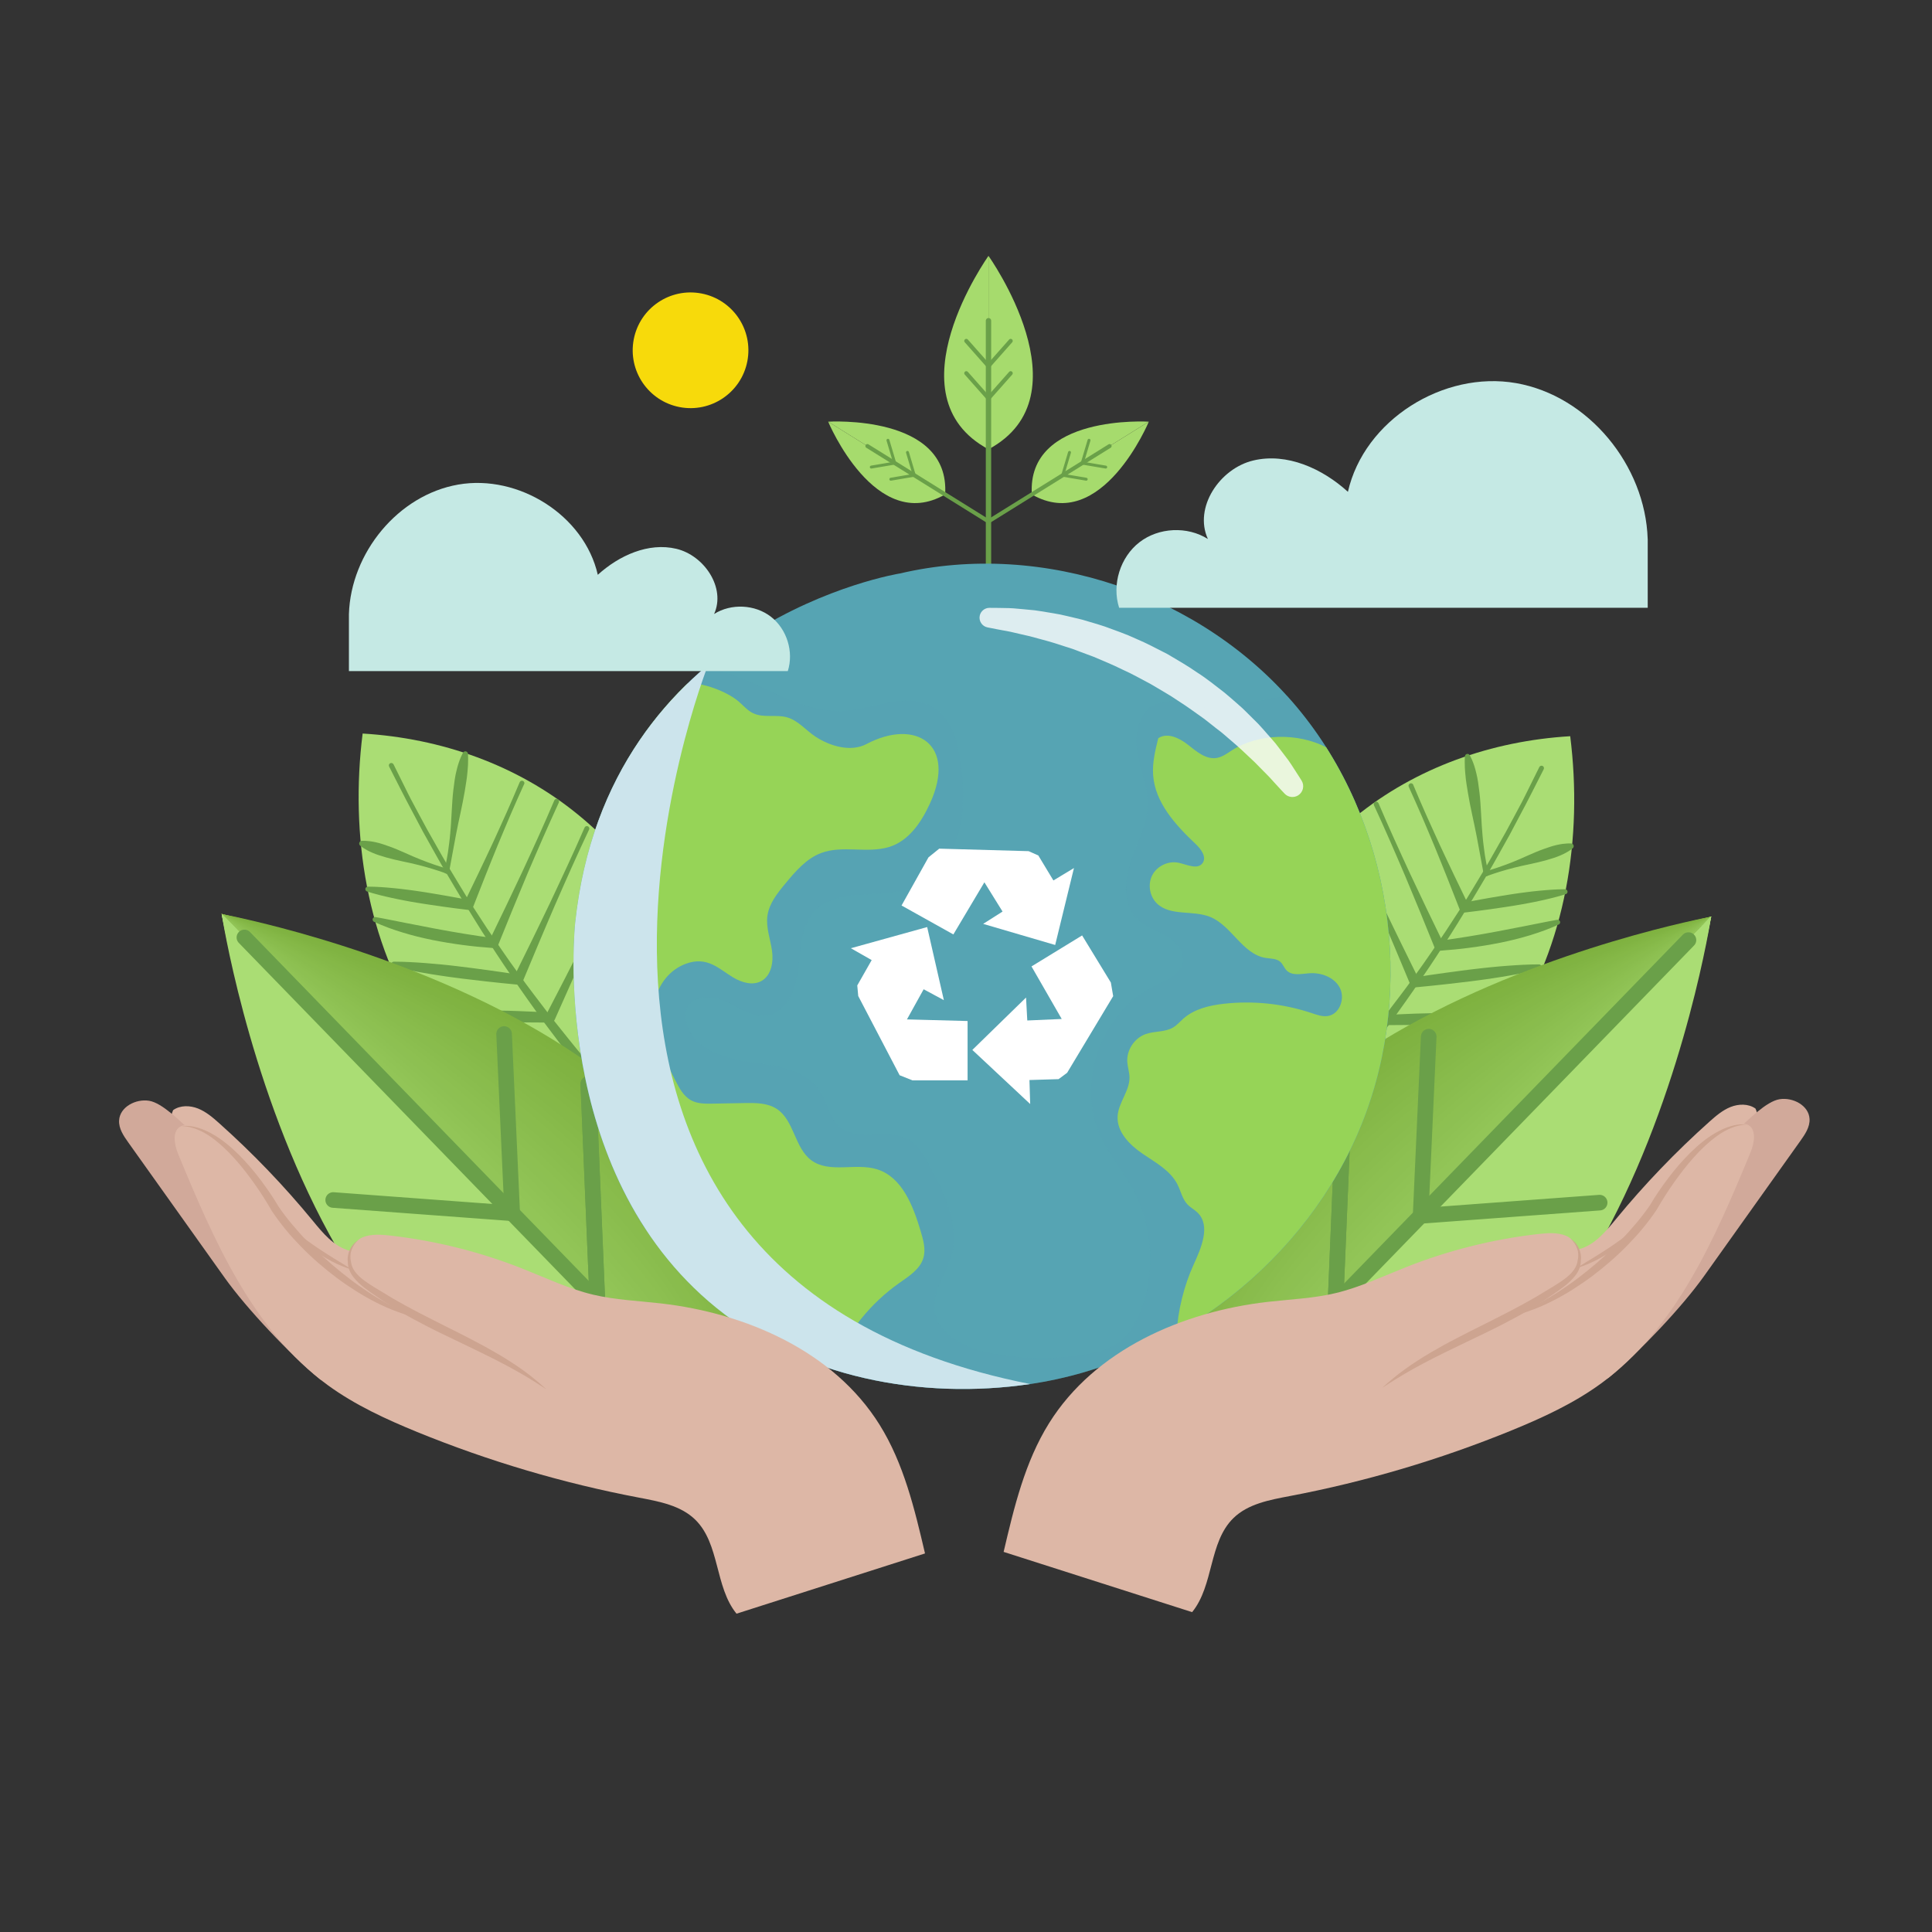 <?xml version="1.0" encoding="utf-8"?>
<!-- Generator: Adobe Illustrator 25.1.0, SVG Export Plug-In . SVG Version: 6.00 Build 0)  -->
<svg version="1.1" xmlns="http://www.w3.org/2000/svg" xmlns:xlink="http://www.w3.org/1999/xlink" x="0px" y="0px"
	 viewBox="0 0 500 500" style="enable-background:new 0 0 500 500;" xml:space="preserve">
<rect x="0" y="0" width="500" height="500" fill="#333333" stroke="none"/>
<style type="text/css">
	.st0{display:none;}
	.st1{display:inline;fill:#FFFFFF;}
	.st2{display:inline;opacity:0.6;fill:#FFFFFF;}
	.st3{fill:#AADD74;}
	.st4{fill:#6AA049;}
	.st5{fill:#7EB13F;}
	.st6{fill:#7FB240;}
	.st7{fill:#80B341;}
	.st8{fill:#80B342;}
	.st9{fill:#81B443;}
	.st10{fill:#82B544;}
	.st11{fill:#83B645;}
	.st12{fill:#84B746;}
	.st13{fill:#85B847;}
	.st14{fill:#85B848;}
	.st15{fill:#86B949;}
	.st16{fill:#87BA4A;}
	.st17{fill:#88BB4B;}
	.st18{fill:#89BC4C;}
	.st19{fill:#89BC4D;}
	.st20{fill:#8ABD4E;}
	.st21{fill:#8BBE4F;}
	.st22{fill:#8CBF50;}
	.st23{fill:#8DC051;}
	.st24{fill:#8DC052;}
	.st25{fill:#8EC153;}
	.st26{fill:#8FC254;}
	.st27{fill:#90C355;}
	.st28{fill:#91C456;}
	.st29{fill:#92C557;}
	.st30{fill:#92C558;}
	.st31{fill:#93C659;}
	.st32{fill:#94C75A;}
	.st33{fill:#95C85A;}
	.st34{fill:#96C95B;}
	.st35{fill:#96C95C;}
	.st36{fill:#97CA5D;}
	.st37{fill:#98CB5E;}
	.st38{fill:#99CC5F;}
	.st39{fill:#9ACD60;}
	.st40{fill:#9BCE61;}
	.st41{fill:#9BCE62;}
	.st42{fill:#9CCF63;}
	.st43{fill:#9DD064;}
	.st44{fill:#9ED165;}
	.st45{fill:#9FD266;}
	.st46{fill:#9FD267;}
	.st47{fill:#A0D368;}
	.st48{fill:#A1D469;}
	.st49{fill:#A2D56A;}
	.st50{fill:#A3D66B;}
	.st51{fill:#A3D66C;}
	.st52{fill:#A4D76D;}
	.st53{fill:#A5D86E;}
	.st54{fill:#A6D96F;}
	.st55{fill:#A7DA70;}
	.st56{fill:#A8DB71;}
	.st57{fill:#A8DB72;}
	.st58{fill:#A9DC73;}
	.st59{fill:none;stroke:#6AA049;stroke-width:4.035;stroke-linecap:round;stroke-linejoin:round;stroke-miterlimit:10;}
	.st60{fill:#A6DB6D;}
	.st61{fill:none;stroke:#6AA049;stroke-width:1.387;stroke-linecap:round;stroke-linejoin:round;stroke-miterlimit:10;}
	.st62{fill:none;stroke:#6AA049;stroke-width:1.065;stroke-linecap:round;stroke-linejoin:round;stroke-miterlimit:10;}
	.st63{fill:none;stroke:#6AA049;stroke-width:1.04;stroke-linecap:round;stroke-linejoin:round;stroke-miterlimit:10;}
	.st64{fill:none;stroke:#6AA049;stroke-width:0.758;stroke-linecap:round;stroke-linejoin:round;stroke-miterlimit:10;}
	.st65{clip-path:url(#SVGID_2_);fill:#56A4B3;}
	.st66{opacity:0.34;clip-path:url(#SVGID_2_);fill:#56A4B3;}
	.st67{clip-path:url(#SVGID_2_);fill:#96D457;}
	.st68{clip-path:url(#SVGID_2_);fill:#CCE4EC;}
	.st69{fill:#FFFFFF;}
	.st70{opacity:0.8;}
	.st71{fill:#F7DA0B;}
	.st72{fill:#C5E9E4;}
	.st73{fill:#DDB7A6;}
	.st74{fill:#D1A99A;}
	.st75{fill:#CDA490;}
	.st76{display:inline;}
	.st77{fill:#1D262D;}
</style>
<g id="BACKGROUND" class="st0">
	<rect class="st1" width="500" height="500"/>
	<rect class="st2" width="500" height="500"/>
</g>
<g id="OBJECTS">
	<g>
		<g>
			<path class="st3" d="M324.28,303.55c26.44,0.72,51.92-14.84,66.47-36.96c14.54-22.11,18.91-49.87,15.62-76.06
				c-20.3,1.22-39.91,8.08-55.69,20.94c-15.78,12.87-27.38,30.77-32.65,50.4c-3.3,12.27-3.97,26.02,2.36,37"/>
			<g>
				<path class="st4" d="M399.51,199.08c0,0-1.09,2.15-3.01,5.92c-0.94,1.89-2.15,4.16-3.54,6.77c-0.69,1.3-1.43,2.69-2.2,4.16
					c-0.81,1.44-1.66,2.96-2.54,4.55c-0.9,1.58-1.8,3.24-2.79,4.93c-1,1.68-2.03,3.42-3.09,5.21c-1.04,1.8-2.18,3.61-3.34,5.46
					c-1.15,1.86-2.3,3.77-3.52,5.68c-2.48,3.8-5,7.76-7.73,11.67c-2.64,3.98-5.5,7.88-8.31,11.83c-2.92,3.87-5.8,7.77-8.81,11.48
					c-2.92,3.78-6,7.33-8.94,10.8c-1.51,1.7-2.99,3.37-4.45,5.01c-1.45,1.64-2.88,3.23-4.32,4.74c-1.44,1.51-2.84,2.98-4.19,4.39
					c-1.35,1.42-2.73,2.72-4.02,4c-1.3,1.27-2.53,2.51-3.75,3.63c-1.23,1.12-2.39,2.17-3.48,3.17c-1.09,0.99-2.11,1.93-3.06,2.79
					c-0.94,0.86-1.87,1.59-2.68,2.28c-3.24,2.74-5.13,4.25-5.13,4.25c-0.28,0.22-0.68,0.18-0.9-0.1c-0.2-0.25-0.18-0.62,0.04-0.85
					l0.01-0.01c0,0,1.68-1.74,4.68-4.71c1.5-1.49,3.31-3.29,5.37-5.39c1.03-1.04,2.13-2.16,3.29-3.33c1.14-1.19,2.34-2.44,3.59-3.74
					c1.25-1.3,2.56-2.65,3.91-4.05c1.33-1.42,2.7-2.89,4.12-4.4c1.44-1.49,2.88-3.05,4.33-4.67c1.46-1.61,2.94-3.26,4.46-4.93
					c2.94-3.43,6.04-6.91,9.05-10.57c3.09-3.6,6.03-7.41,9.06-11.16c2.91-3.84,5.89-7.63,8.63-11.51c2.81-3.83,5.4-7.72,7.95-11.45
					c2.46-3.79,4.89-7.43,7-11c1.07-1.78,2.11-3.5,3.12-5.17c1-1.67,1.91-3.33,2.81-4.89c0.89-1.57,1.75-3.08,2.56-4.52
					c0.78-1.45,1.52-2.83,2.22-4.12c0.69-1.29,1.34-2.51,1.94-3.63c0.59-1.13,1.09-2.19,1.57-3.13c1.88-3.79,2.95-5.95,2.95-5.95
					c0.16-0.32,0.54-0.45,0.86-0.29C399.54,198.37,399.67,198.76,399.51,199.08L399.51,199.08z"/>
			</g>
			<g>
				<path class="st4" d="M383.98,226.25c0,0-0.08-0.48-0.24-1.31c-0.15-0.84-0.37-2.04-0.64-3.47c-0.27-1.43-0.58-3.1-0.91-4.89
					c-0.34-1.79-0.75-3.68-1.16-5.58c-0.4-1.89-0.8-3.79-1.09-5.57c-0.29-1.78-0.58-3.43-0.69-4.87c-0.09-0.71-0.1-1.38-0.15-1.96
					c-0.02-0.59-0.03-1.1-0.03-1.53c-0.01-0.85,0.05-1.35,0.05-1.35l0-0.02c0.04-0.37,0.37-0.63,0.74-0.59
					c0.22,0.02,0.4,0.15,0.5,0.33c0,0,0.26,0.44,0.61,1.24c0.35,0.8,0.76,1.97,1.09,3.4c0.37,1.42,0.59,3.12,0.81,4.92
					c0.22,1.81,0.33,3.75,0.44,5.68c0.11,1.93,0.2,3.87,0.38,5.67c0.15,1.8,0.4,3.47,0.59,4.9c0.24,1.43,0.44,2.59,0.64,3.41
					c0.19,0.82,0.31,1.29,0.31,1.29c0.09,0.34-0.11,0.69-0.45,0.79c-0.34,0.09-0.7-0.11-0.79-0.45
					C383.99,226.29,383.99,226.27,383.98,226.25z"/>
			</g>
			<g>
				<path class="st4" d="M384.41,225.51c0,0,0.35-0.09,0.97-0.28c0.62-0.17,1.48-0.47,2.52-0.81c1.03-0.36,2.24-0.79,3.51-1.3
					c1.28-0.5,2.62-1.1,3.96-1.7c1.34-0.59,2.69-1.18,3.98-1.64c1.29-0.46,2.5-0.88,3.57-1.11c1.07-0.24,2-0.35,2.66-0.38
					c0.66-0.04,1.06,0,1.06,0c0.39,0.04,0.67,0.38,0.63,0.77c-0.02,0.18-0.1,0.34-0.23,0.45c0,0-0.3,0.27-0.85,0.62
					c-0.55,0.37-1.36,0.82-2.38,1.26c-1.01,0.44-2.23,0.82-3.55,1.2s-2.75,0.7-4.18,1.01c-1.44,0.31-2.87,0.61-4.2,0.95
					c-1.33,0.33-2.56,0.7-3.61,1.01c-1.04,0.34-1.92,0.6-2.52,0.83c-0.6,0.21-0.94,0.34-0.94,0.34c-0.33,0.13-0.7-0.03-0.84-0.36
					c-0.13-0.33,0.03-0.7,0.36-0.84C384.36,225.52,384.38,225.51,384.41,225.51z"/>
			</g>
			<g>
				<path class="st4" d="M365.74,203.11c1.11,2.65,2.24,5.28,3.41,7.9l1.77,3.92l1.78,3.91c1.23,2.59,2.43,5.19,3.68,7.78l3.74,7.75
					l-1.38-0.75c2.17-0.41,4.34-0.84,6.52-1.21c1.09-0.2,2.18-0.37,3.27-0.55c1.09-0.17,2.18-0.37,3.27-0.52
					c1.09-0.15,2.18-0.33,3.28-0.45c1.1-0.14,2.19-0.27,3.3-0.37c2.2-0.21,4.41-0.38,6.65-0.39c0.36,0,0.65,0.29,0.65,0.65
					c0,0.29-0.19,0.54-0.45,0.62c-2.13,0.68-4.28,1.2-6.44,1.67c-1.08,0.24-2.16,0.46-3.25,0.66c-1.08,0.22-2.18,0.39-3.26,0.58
					c-1.09,0.19-2.18,0.34-3.27,0.51c-1.09,0.17-2.18,0.33-3.28,0.48c-2.19,0.32-4.38,0.58-6.57,0.85l-0.09,0.01
					c-0.56,0.07-1.09-0.26-1.29-0.76l-3.15-8.01c-1.05-2.67-2.15-5.32-3.22-7.98l-1.66-3.97l-1.68-3.96
					c-1.14-2.63-2.3-5.25-3.49-7.86c-0.15-0.32-0.01-0.7,0.32-0.85c0.32-0.15,0.7-0.01,0.85,0.32
					C365.74,203.09,365.74,203.1,365.74,203.11z"/>
			</g>
			<g>
				<path class="st4" d="M356.74,207.83c1.31,3.08,2.66,6.14,4.03,9.19l2.08,4.57l2.1,4.56l4.3,9.07l4.37,9.04l-1.3-0.75
					c1.29-0.17,2.58-0.35,3.86-0.55l3.85-0.6l3.84-0.65l3.83-0.7l7.64-1.48l3.82-0.76c1.28-0.25,2.56-0.51,3.85-0.73
					c0.35-0.06,0.69,0.17,0.75,0.52c0.05,0.29-0.11,0.58-0.36,0.7c-1.2,0.56-2.43,1.05-3.67,1.52c-1.24,0.45-2.5,0.88-3.76,1.26
					c-1.26,0.39-2.54,0.73-3.82,1.06c-1.28,0.33-2.58,0.59-3.87,0.87c-2.59,0.51-5.2,0.95-7.82,1.29c-2.62,0.36-5.24,0.59-7.87,0.79
					l-0.07,0.01c-0.54,0.04-1.03-0.28-1.22-0.76l-3.78-9.3l-3.85-9.27l-1.98-4.61l-2-4.6c-1.34-3.06-2.71-6.12-4.12-9.15
					c-0.15-0.32-0.01-0.7,0.31-0.85c0.32-0.15,0.7-0.01,0.85,0.31C356.74,207.82,356.74,207.83,356.74,207.83z"/>
			</g>
			<g>
				<path class="st4" d="M348.94,214.87c1.44,3.28,2.91,6.54,4.4,9.79l2.27,4.87l2.29,4.86c1.56,3.22,3.09,6.46,4.68,9.67l4.74,9.64
					l-1.34-0.75c2.68-0.41,5.35-0.82,8.04-1.18l4.02-0.54c1.34-0.17,2.68-0.36,4.03-0.5c1.35-0.15,2.69-0.32,4.04-0.44
					c1.35-0.13,2.7-0.26,4.05-0.35c2.7-0.2,5.41-0.36,8.14-0.36h0.01c0.36,0,0.65,0.29,0.65,0.64c0,0.3-0.21,0.56-0.49,0.63
					c-2.64,0.67-5.31,1.18-7.98,1.65c-1.33,0.24-2.67,0.45-4.01,0.65c-1.34,0.22-2.68,0.38-4.02,0.57c-1.34,0.19-2.69,0.34-4.03,0.5
					l-4.03,0.47c-2.69,0.31-5.39,0.57-8.08,0.83l-0.08,0.01c-0.55,0.05-1.06-0.27-1.26-0.75l-4.15-9.91
					c-1.38-3.3-2.81-6.59-4.21-9.88l-2.16-4.91l-2.18-4.91c-1.47-3.26-2.96-6.52-4.49-9.75c-0.15-0.32-0.01-0.7,0.31-0.85
					c0.32-0.15,0.7-0.01,0.85,0.31C348.93,214.86,348.94,214.87,348.94,214.87z"/>
			</g>
			<g>
				<path class="st4" d="M339.23,223.92c1.55,3.34,3.14,6.67,4.75,9.98l4.89,9.91l5.01,9.85l5.08,9.82l-1.2-0.72
					c2.89-0.19,5.78-0.36,8.67-0.44c1.44-0.05,2.89-0.09,4.33-0.11c1.44-0.02,2.89-0.06,4.33-0.05c1.44,0.01,2.88-0.02,4.32,0.01
					c1.44,0.02,2.88,0.03,4.32,0.08c1.44,0.03,2.88,0.09,4.32,0.15c1.44,0.07,2.88,0.13,4.32,0.25c0.36,0.03,0.62,0.34,0.6,0.69
					c-0.02,0.3-0.26,0.54-0.54,0.59c-2.87,0.46-5.76,0.72-8.65,0.91c-2.89,0.19-5.77,0.28-8.66,0.33c-1.44,0.04-2.88,0.03-4.32,0.05
					l-4.32,0.03l-8.62,0.06l-0.08,0c-0.5,0-0.93-0.29-1.12-0.72l-4.5-10.1l-4.57-10.07l-4.69-10.01c-1.58-3.33-3.19-6.64-4.83-9.94
					c-0.16-0.32-0.03-0.7,0.29-0.86c0.32-0.16,0.7-0.03,0.86,0.29C339.22,223.91,339.22,223.92,339.23,223.92z"/>
			</g>
			<g>
				<path class="st4" d="M331.28,233.58c0.58,1.84,1.16,3.66,1.77,5.47c0.63,1.81,1.28,3.61,1.95,5.41
					c1.36,3.58,2.82,7.13,4.37,10.63c1.58,3.49,3.23,6.95,4.99,10.35c0.89,1.7,1.79,3.38,2.71,5.06l2.81,5l-1.15-0.67
					c2.99-0.13,5.98-0.28,8.97-0.36l4.49-0.12c1.5-0.03,2.99-0.08,4.49-0.09c2.99-0.04,5.99-0.04,8.98,0.04
					c1.5,0.03,2.99,0.09,4.49,0.16c1.5,0.08,3,0.17,4.5,0.32c0.36,0.03,0.61,0.35,0.58,0.71c-0.03,0.3-0.27,0.54-0.55,0.58
					c-1.49,0.21-2.99,0.35-4.48,0.49c-1.49,0.13-2.99,0.25-4.48,0.33c-2.99,0.2-5.98,0.31-8.97,0.38c-1.5,0.05-2.99,0.05-4.49,0.08
					l-4.49,0.05c-2.99,0.03-5.99,0-8.98-0.01l-0.06,0c-0.47,0-0.88-0.27-1.08-0.67c-0.88-1.72-1.74-3.45-2.57-5.19
					c-0.83-1.74-1.64-3.5-2.43-5.26l-2.34-5.29c-0.76-1.77-1.5-3.55-2.23-5.34c-0.72-1.79-1.45-3.57-2.15-5.37
					c-0.7-1.8-1.36-3.6-2.04-5.41c-1.33-3.61-2.61-7.26-3.83-10.9c-0.11-0.34,0.06-0.7,0.4-0.81c0.34-0.11,0.7,0.06,0.81,0.4
					C331.28,233.57,331.28,233.58,331.28,233.58z"/>
			</g>
			<g>
				<path class="st4" d="M323.67,247.48c1.28,3.42,2.59,6.82,3.92,10.22l4.06,10.17l4.19,10.12l4.26,10.09l-1.13-0.8
					c1.48,0,2.95-0.02,4.43-0.06l4.42-0.17l4.42-0.26c1.47-0.1,2.94-0.23,4.41-0.35l4.41-0.41l4.42-0.44l4.43-0.45
					c1.48-0.14,2.96-0.29,4.45-0.39c0.36-0.03,0.67,0.24,0.69,0.6c0.02,0.3-0.17,0.57-0.45,0.66c-1.43,0.46-2.89,0.85-4.34,1.21
					c-1.46,0.35-2.93,0.67-4.4,0.95c-1.47,0.29-2.96,0.52-4.45,0.74c-1.49,0.22-2.98,0.37-4.48,0.53c-1.5,0.15-3,0.24-4.5,0.34
					c-1.5,0.09-3.01,0.14-4.51,0.18c-1.5,0.03-3.01,0.03-4.51,0c-1.5-0.04-3.01-0.09-4.51-0.17l-0.06,0
					c-0.5-0.03-0.91-0.35-1.07-0.8l-3.67-10.32l-3.74-10.29l-3.87-10.24c-1.31-3.41-2.64-6.8-4.01-10.19
					c-0.13-0.33,0.03-0.7,0.35-0.83c0.33-0.13,0.7,0.03,0.83,0.35C323.66,247.47,323.66,247.48,323.67,247.48z"/>
			</g>
			<g>
				<path class="st4" d="M317.51,270.05l-1.41-2.44l1.07-0.56c0.53,1.25,1.09,2.49,1.64,3.74c0.55,1.25,1.11,2.49,1.68,3.72
					l1.71,3.71c0.57,1.24,1.17,2.46,1.75,3.69c1.17,2.46,2.35,4.91,3.57,7.35l3.59,7.34l-1.17-0.81c1.93,0.01,3.85,0.08,5.78,0.13
					c1.92,0.08,3.85,0.14,5.77,0.27c0.96,0.05,1.92,0.13,2.88,0.21c0.96,0.07,1.93,0.18,2.87,0.29c1.87,0.23,3.63,0.41,5.35-0.01
					l0.02-0.01c0.35-0.09,0.7,0.13,0.78,0.47c0.07,0.28-0.05,0.56-0.28,0.7c-0.9,0.57-1.94,0.91-2.97,1.1
					c-1.03,0.19-2.05,0.23-3.04,0.25c-0.98-0.01-1.93,0.04-2.9,0.01c-0.96-0.01-1.93-0.01-2.89-0.05c-1.92-0.05-3.85-0.16-5.77-0.25
					c-1.92-0.12-3.84-0.22-5.76-0.39l-0.08-0.01c-0.5-0.04-0.91-0.37-1.08-0.8l-3.04-7.59c-0.99-2.54-2.02-5.06-3.06-7.58
					c-0.52-1.26-1.02-2.53-1.56-3.78l-1.61-3.75c-0.53-1.25-1.07-2.5-1.63-3.74c-0.55-1.24-1.09-2.49-1.67-3.73
					c-0.14-0.3-0.01-0.66,0.29-0.8c0.28-0.13,0.61-0.03,0.77,0.23l0.01,0.02l1.47,2.4c0.19,0.3,0.09,0.7-0.21,0.88
					c-0.3,0.19-0.7,0.09-0.88-0.21C317.51,270.06,317.51,270.05,317.51,270.05z"/>
			</g>
		</g>
		<g>
			<g>
				<path class="st5" d="M442.84,237.24c0,0-165.75,30.25-132.1,136.04"/>
				<path class="st6" d="M442.84,237.24c0,0-163.15,32.78-132.1,136.04"/>
				<path class="st7" d="M442.84,237.24c0,0-160.55,35.3-132.1,136.04"/>
				<path class="st8" d="M442.84,237.24c0,0-157.95,37.83-132.1,136.04"/>
				<path class="st9" d="M442.84,237.24c0,0-155.35,40.35-132.1,136.04"/>
				<path class="st10" d="M442.84,237.24c0,0-152.75,42.88-132.1,136.04"/>
				<path class="st11" d="M442.84,237.24c0,0-150.15,45.4-132.1,136.04"/>
				<path class="st12" d="M442.84,237.24c0,0-147.55,47.92-132.1,136.04"/>
				<path class="st13" d="M442.84,237.24c0,0-144.95,50.45-132.1,136.04"/>
				<path class="st14" d="M442.84,237.24c0,0-142.35,52.97-132.1,136.04"/>
				<path class="st15" d="M442.84,237.24c0,0-139.76,55.5-132.1,136.04"/>
				<path class="st16" d="M442.84,237.24c0,0-137.16,58.02-132.1,136.04"/>
				<path class="st17" d="M442.84,237.24c0,0-134.56,60.55-132.1,136.04"/>
				<path class="st18" d="M442.84,237.24c0,0-131.96,63.07-132.1,136.04"/>
				<path class="st19" d="M442.84,237.24c0,0-129.36,65.6-132.1,136.04"/>
				<path class="st20" d="M442.84,237.24c0,0-126.76,68.12-132.1,136.04"/>
				<path class="st21" d="M442.84,237.24c0,0-124.16,70.64-132.1,136.04"/>
				<path class="st22" d="M442.84,237.24c0,0-121.56,73.17-132.1,136.04"/>
				<path class="st23" d="M442.84,237.24c0,0-118.96,75.69-132.1,136.04"/>
				<path class="st24" d="M442.84,237.24c0,0-116.36,78.22-132.1,136.04"/>
				<path class="st25" d="M442.84,237.24c0,0-113.76,80.74-132.1,136.04"/>
				<path class="st26" d="M442.84,237.24c0,0-111.16,83.27-132.1,136.04"/>
				<path class="st27" d="M442.84,237.24c0,0-108.56,85.79-132.1,136.04"/>
				<path class="st28" d="M442.84,237.24c0,0-105.96,88.31-132.1,136.04"/>
				<path class="st29" d="M442.84,237.24c0,0-103.36,90.84-132.1,136.04"/>
				<path class="st30" d="M442.84,237.24c0,0-100.76,93.36-132.1,136.04"/>
				<path class="st31" d="M442.84,237.24c0,0-98.16,95.89-132.1,136.04"/>
				<path class="st32" d="M442.84,237.24c0,0-95.56,98.41-132.1,136.04"/>
				<path class="st33" d="M442.84,237.24c0,0-92.96,100.94-132.1,136.04"/>
				<path class="st34" d="M442.84,237.24c0,0-90.36,103.46-132.1,136.04"/>
				<path class="st35" d="M442.84,237.24c0,0-87.76,105.98-132.1,136.04"/>
				<path class="st36" d="M442.84,237.24c0,0-85.16,108.51-132.1,136.04"/>
				<path class="st37" d="M442.84,237.24c0,0-82.56,111.03-132.1,136.04"/>
				<path class="st38" d="M442.84,237.24c0,0-79.96,113.56-132.1,136.04"/>
				<path class="st39" d="M442.84,237.24c0,0-77.36,116.08-132.1,136.04"/>
				<path class="st40" d="M442.84,237.24c0,0-74.76,118.61-132.1,136.04"/>
				<path class="st41" d="M442.84,237.24c0,0-72.17,121.13-132.1,136.04"/>
				<path class="st42" d="M442.84,237.24c0,0-69.57,123.65-132.1,136.04"/>
				<path class="st43" d="M442.84,237.24c0,0-66.97,126.18-132.1,136.04"/>
				<path class="st44" d="M442.84,237.24c0,0-64.37,128.7-132.1,136.04"/>
				<path class="st45" d="M442.84,237.24c0,0-61.77,131.23-132.1,136.04"/>
				<path class="st46" d="M442.84,237.24c0,0-59.17,133.75-132.1,136.04"/>
				<path class="st47" d="M442.84,237.24c0,0-56.57,136.28-132.1,136.04"/>
				<path class="st48" d="M442.84,237.24c0,0-53.97,138.8-132.1,136.04"/>
				<path class="st49" d="M442.84,237.24c0,0-51.37,141.33-132.1,136.04"/>
				<path class="st50" d="M442.84,237.24c0,0-48.77,143.85-132.1,136.04"/>
				<path class="st51" d="M442.84,237.24c0,0-46.17,146.37-132.1,136.04"/>
				<path class="st52" d="M442.84,237.24c0,0-43.57,148.9-132.1,136.04"/>
				<path class="st53" d="M442.84,237.24c0,0-40.97,151.42-132.1,136.04"/>
				<path class="st54" d="M442.84,237.24c0,0-38.37,153.95-132.1,136.04"/>
				<path class="st55" d="M442.84,237.24c0,0-35.77,156.47-132.1,136.04"/>
				<path class="st56" d="M442.84,237.24c0,0-33.17,159-132.1,136.04"/>
				<path class="st57" d="M442.84,237.24c0,0-30.57,161.52-132.1,136.04"/>
				<path class="st58" d="M442.84,237.24c0,0-27.97,164.04-132.1,136.04"/>
				<path class="st3" d="M442.84,237.24c0,0-25.37,166.57-132.1,136.04"/>
			</g>
			<line class="st59" x1="436.97" y1="243.29" x2="313.19" y2="370.76"/>
			<polyline class="st59" points="369.75,268.29 367.65,314.67 413.99,311.24 			"/>
			<polyline class="st59" points="347.96,281.22 345.62,337.37 400.61,332.34 			"/>
			<polyline class="st59" points="347.96,281.22 345.62,337.37 400.61,332.34 			"/>
		</g>
		<g>
			<path class="st3" d="M175.94,302.86c-26.44,0.72-51.92-14.84-66.47-36.96c-14.54-22.11-18.91-49.87-15.62-76.06
				c20.3,1.22,39.91,8.08,55.69,20.94c15.78,12.87,27.38,30.77,32.65,50.4c3.3,12.27,3.97,26.02-2.36,37"/>
			<g>
				<path class="st4" d="M101.85,197.82c0,0,1.07,2.16,2.95,5.95c0.47,0.94,0.98,2,1.57,3.13c0.6,1.12,1.25,2.33,1.94,3.63
					c0.7,1.29,1.44,2.67,2.22,4.12c0.81,1.43,1.67,2.94,2.56,4.52c0.9,1.57,1.81,3.22,2.81,4.89c1.01,1.67,2.05,3.4,3.12,5.17
					c2.11,3.57,4.54,7.21,7,11c2.56,3.73,5.14,7.62,7.95,11.45c2.74,3.87,5.72,7.67,8.63,11.51c3.03,3.75,5.97,7.56,9.06,11.16
					c3.02,3.66,6.12,7.15,9.05,10.57c1.51,1.67,3,3.32,4.46,4.93c1.45,1.62,2.89,3.18,4.33,4.67c1.41,1.51,2.79,2.98,4.12,4.4
					c1.35,1.4,2.66,2.75,3.91,4.05c1.25,1.3,2.45,2.55,3.59,3.74c1.16,1.17,2.25,2.28,3.29,3.33c2.06,2.1,3.87,3.91,5.37,5.39
					c3,2.97,4.68,4.71,4.68,4.71l0.01,0.01c0.25,0.26,0.24,0.66-0.02,0.91c-0.24,0.23-0.6,0.24-0.85,0.04c0,0-1.89-1.52-5.13-4.25
					c-0.8-0.69-1.73-1.42-2.68-2.28c-0.95-0.86-1.97-1.79-3.06-2.79c-1.09-0.99-2.26-2.05-3.48-3.17c-1.22-1.13-2.44-2.37-3.75-3.63
					c-1.29-1.28-2.67-2.58-4.02-4c-1.35-1.42-2.75-2.89-4.19-4.39c-1.44-1.51-2.87-3.1-4.32-4.74c-1.45-1.64-2.94-3.31-4.45-5.01
					c-2.94-3.47-6.02-7.02-8.94-10.8c-3.01-3.71-5.89-7.61-8.81-11.48c-2.81-3.95-5.68-7.86-8.31-11.83
					c-2.73-3.91-5.25-7.87-7.73-11.67c-1.22-1.92-2.37-3.83-3.52-5.68c-1.16-1.85-2.3-3.66-3.34-5.46
					c-1.06-1.79-2.09-3.53-3.09-5.21c-0.99-1.69-1.89-3.35-2.79-4.93c-0.89-1.58-1.73-3.1-2.54-4.55c-0.77-1.46-1.51-2.85-2.2-4.16
					c-1.38-2.61-2.6-4.88-3.54-6.77c-1.92-3.77-3.01-5.92-3.01-5.92c-0.16-0.32-0.03-0.7,0.28-0.86
					C101.3,197.38,101.68,197.5,101.85,197.82L101.85,197.82z"/>
			</g>
			<g>
				<path class="st4" d="M114.98,225.3c0,0,0.13-0.47,0.31-1.29c0.2-0.82,0.4-1.99,0.64-3.42c0.19-1.43,0.44-3.1,0.59-4.9
					c0.18-1.8,0.27-3.73,0.38-5.67c0.11-1.94,0.22-3.87,0.44-5.68c0.22-1.81,0.44-3.5,0.81-4.92c0.33-1.43,0.75-2.6,1.09-3.4
					c0.35-0.81,0.61-1.25,0.61-1.25c0.19-0.32,0.6-0.43,0.92-0.24c0.19,0.11,0.3,0.3,0.33,0.5l0,0.02c0,0,0.06,0.5,0.05,1.35
					c0,0.42-0.01,0.94-0.03,1.53c-0.05,0.58-0.07,1.25-0.15,1.96c-0.12,1.43-0.4,3.09-0.69,4.87c-0.3,1.78-0.69,3.67-1.09,5.57
					c-0.41,1.9-0.82,3.79-1.16,5.58c-0.33,1.79-0.64,3.46-0.91,4.89c-0.26,1.44-0.48,2.63-0.64,3.47c-0.17,0.83-0.24,1.31-0.24,1.31
					c-0.06,0.35-0.39,0.59-0.74,0.53c-0.35-0.06-0.59-0.39-0.53-0.74C114.97,225.34,114.97,225.32,114.98,225.3z"/>
			</g>
			<g>
				<path class="st4" d="M115.41,226.04c0,0-0.34-0.14-0.94-0.34c-0.6-0.22-1.47-0.49-2.52-0.82c-1.05-0.31-2.28-0.68-3.61-1.01
					c-1.33-0.35-2.77-0.65-4.2-0.95c-1.44-0.31-2.87-0.63-4.18-1.01c-1.32-0.38-2.54-0.76-3.55-1.2c-1.01-0.43-1.82-0.89-2.38-1.26
					c-0.56-0.36-0.85-0.62-0.85-0.62c-0.29-0.26-0.31-0.7-0.05-0.99c0.12-0.13,0.28-0.21,0.45-0.23c0,0,0.4-0.04,1.06,0
					c0.66,0.03,1.59,0.14,2.66,0.38c1.08,0.23,2.28,0.65,3.57,1.11c1.29,0.46,2.64,1.05,3.98,1.64c1.34,0.6,2.68,1.2,3.96,1.7
					c1.27,0.51,2.48,0.94,3.51,1.3c1.04,0.34,1.9,0.64,2.52,0.81c0.61,0.19,0.97,0.28,0.97,0.28c0.34,0.09,0.55,0.44,0.47,0.78
					c-0.09,0.34-0.44,0.55-0.78,0.47C115.46,226.06,115.43,226.05,115.41,226.04z"/>
			</g>
			<g>
				<path class="st4" d="M135.64,202.94c-1.19,2.61-2.36,5.23-3.49,7.86l-1.68,3.96l-1.66,3.97c-1.07,2.66-2.17,5.31-3.22,7.98
					l-3.15,8.01c-0.21,0.53-0.75,0.83-1.28,0.76l-0.09-0.01c-2.19-0.27-4.39-0.53-6.57-0.85c-1.09-0.15-2.19-0.31-3.28-0.48
					c-1.09-0.17-2.19-0.32-3.27-0.51c-1.09-0.19-2.18-0.35-3.26-0.58c-1.09-0.21-2.17-0.42-3.25-0.66
					c-2.16-0.47-4.32-0.99-6.44-1.67c-0.34-0.11-0.53-0.47-0.42-0.81c0.09-0.28,0.35-0.45,0.62-0.45c2.23,0.01,4.44,0.17,6.65,0.39
					c1.1,0.1,2.2,0.23,3.3,0.37c1.1,0.12,2.19,0.3,3.28,0.45c1.09,0.15,2.18,0.34,3.27,0.52c1.09,0.17,2.18,0.35,3.27,0.55
					c2.18,0.37,4.35,0.79,6.52,1.21l-1.38,0.75l3.74-7.75c1.25-2.58,2.45-5.19,3.68-7.78l1.78-3.91l1.77-3.92
					c1.16-2.62,2.3-5.25,3.41-7.9c0.14-0.33,0.51-0.48,0.84-0.34s0.48,0.51,0.34,0.84C135.65,202.92,135.65,202.93,135.64,202.94z"
					/>
			</g>
			<g>
				<path class="st4" d="M144.64,207.67c-1.4,3.04-2.77,6.09-4.12,9.15l-2,4.6l-1.98,4.61l-3.85,9.27l-3.78,9.3
					c-0.2,0.5-0.71,0.8-1.22,0.76l-0.08-0.01c-2.63-0.2-5.26-0.43-7.87-0.79c-2.62-0.34-5.22-0.78-7.82-1.29
					c-1.29-0.28-2.59-0.54-3.87-0.87c-1.28-0.33-2.56-0.67-3.82-1.06c-1.27-0.38-2.52-0.81-3.76-1.26
					c-1.24-0.47-2.47-0.96-3.67-1.52c-0.32-0.15-0.46-0.54-0.31-0.86c0.13-0.27,0.42-0.41,0.7-0.36c1.3,0.22,2.57,0.48,3.85,0.73
					l3.82,0.76l7.64,1.48l3.83,0.7l3.84,0.65l3.85,0.6c1.28,0.19,2.57,0.38,3.86,0.55l-1.3,0.75l4.37-9.04l4.3-9.07l2.1-4.56
					l2.08-4.57c1.37-3.05,2.72-6.11,4.03-9.19c0.14-0.33,0.52-0.48,0.84-0.34c0.33,0.14,0.48,0.52,0.34,0.84
					C144.65,207.66,144.65,207.67,144.64,207.67z"/>
			</g>
			<g>
				<path class="st4" d="M152.44,214.72c-1.53,3.24-3.02,6.49-4.49,9.75l-2.18,4.91l-2.16,4.91c-1.4,3.29-2.83,6.57-4.21,9.88
					l-4.15,9.91c-0.21,0.51-0.73,0.81-1.26,0.75l-0.08-0.01c-2.7-0.26-5.39-0.52-8.08-0.83l-4.03-0.47
					c-1.34-0.16-2.69-0.31-4.03-0.5c-1.34-0.18-2.68-0.35-4.02-0.57c-1.34-0.2-2.68-0.41-4.01-0.65c-2.67-0.47-5.33-0.98-7.98-1.65
					c-0.35-0.09-0.56-0.44-0.47-0.78c0.07-0.29,0.34-0.49,0.63-0.49l0.01,0c2.73,0,5.44,0.16,8.14,0.36c1.35,0.1,2.7,0.22,4.05,0.35
					c1.35,0.12,2.69,0.29,4.04,0.44c1.35,0.15,2.69,0.33,4.03,0.5l4.03,0.54c2.68,0.36,5.36,0.77,8.04,1.18l-1.34,0.75l4.74-9.64
					c1.58-3.21,3.12-6.44,4.68-9.67l2.28-4.86l2.27-4.87c1.5-3.25,2.97-6.51,4.4-9.79c0.14-0.32,0.52-0.47,0.85-0.33
					c0.32,0.14,0.47,0.52,0.33,0.85C152.45,214.71,152.45,214.71,152.44,214.72z"/>
			</g>
			<g>
				<path class="st4" d="M162.14,223.8c-1.64,3.3-3.25,6.61-4.83,9.94l-4.69,10.01l-4.57,10.07l-4.5,10.1
					c-0.2,0.46-0.65,0.73-1.12,0.72l-0.08,0l-8.62-0.06l-4.32-0.03c-1.44-0.02-2.88-0.01-4.32-0.05c-2.88-0.05-5.77-0.13-8.66-0.33
					c-2.89-0.19-5.77-0.44-8.65-0.91c-0.35-0.06-0.59-0.39-0.54-0.74c0.05-0.3,0.3-0.52,0.59-0.54c1.44-0.12,2.88-0.18,4.32-0.25
					c1.44-0.06,2.88-0.12,4.32-0.15c1.44-0.05,2.88-0.06,4.32-0.08c1.44-0.03,2.88-0.01,4.32-0.01c1.44-0.01,2.88,0.04,4.33,0.05
					c1.44,0.02,2.89,0.05,4.33,0.11c2.89,0.08,5.78,0.25,8.67,0.44l-1.2,0.72l5.08-9.82l5.01-9.85l4.89-9.91
					c1.61-3.31,3.19-6.64,4.75-9.98c0.15-0.32,0.53-0.46,0.85-0.31c0.32,0.15,0.46,0.53,0.31,0.85
					C162.15,223.79,162.15,223.79,162.14,223.8z"/>
			</g>
			<g>
				<path class="st4" d="M170.15,233.3c-1.22,3.64-2.5,7.29-3.83,10.9c-0.68,1.8-1.34,3.61-2.04,5.41c-0.7,1.8-1.43,3.58-2.15,5.37
					c-0.72,1.79-1.47,3.56-2.23,5.34l-2.34,5.29c-0.79,1.76-1.6,3.51-2.43,5.26c-0.83,1.74-1.69,3.47-2.57,5.19
					c-0.21,0.42-0.64,0.66-1.08,0.67l-0.07,0c-2.99,0.01-5.99,0.05-8.98,0.01l-4.49-0.05c-1.5-0.03-2.99-0.03-4.49-0.08
					c-2.99-0.08-5.98-0.19-8.97-0.38c-1.49-0.08-2.99-0.21-4.48-0.33c-1.49-0.14-2.99-0.28-4.48-0.49c-0.35-0.05-0.6-0.37-0.55-0.73
					c0.04-0.3,0.29-0.53,0.58-0.55c1.5-0.15,3-0.24,4.5-0.32c1.5-0.07,3-0.14,4.49-0.16c2.99-0.08,5.99-0.08,8.98-0.04
					c1.5,0.01,2.99,0.06,4.49,0.09l4.49,0.12c2.99,0.08,5.98,0.23,8.97,0.36l-1.15,0.67l2.81-5c0.92-1.68,1.82-3.36,2.71-5.06
					c1.76-3.4,3.41-6.86,4.99-10.35c1.55-3.5,3.01-7.05,4.37-10.63c0.67-1.8,1.32-3.6,1.95-5.41c0.61-1.81,1.2-3.64,1.77-5.47
					c0.11-0.34,0.47-0.53,0.8-0.42c0.34,0.11,0.53,0.47,0.42,0.8C170.16,233.29,170.15,233.3,170.15,233.3z"/>
			</g>
			<g>
				<path class="st4" d="M177.74,247.27c-1.37,3.38-2.7,6.78-4.01,10.19l-3.87,10.24l-3.74,10.29l-3.67,10.32
					c-0.17,0.47-0.6,0.77-1.07,0.8l-0.07,0c-1.5,0.08-3.01,0.13-4.51,0.17c-1.5,0.03-3.01,0.03-4.51,0
					c-1.5-0.03-3.01-0.08-4.51-0.18c-1.5-0.1-3-0.2-4.5-0.34c-1.5-0.16-2.99-0.31-4.48-0.53c-1.49-0.22-2.97-0.45-4.45-0.74
					c-1.48-0.28-2.94-0.6-4.4-0.95c-1.46-0.37-2.91-0.75-4.34-1.21c-0.34-0.11-0.53-0.47-0.42-0.81c0.09-0.29,0.37-0.47,0.66-0.45
					c1.49,0.1,2.97,0.25,4.45,0.39l4.43,0.45l4.42,0.44l4.41,0.41c1.47,0.12,2.94,0.25,4.41,0.35l4.42,0.26l4.42,0.17
					c1.48,0.04,2.95,0.06,4.43,0.06l-1.13,0.8l4.26-10.09l4.19-10.12l4.06-10.17c1.34-3.39,2.64-6.8,3.92-10.22
					c0.12-0.33,0.49-0.5,0.83-0.38c0.33,0.12,0.5,0.49,0.38,0.83C177.75,247.25,177.74,247.26,177.74,247.27z"/>
			</g>
			<g>
				<path class="st4" d="M181.6,268.71l1.47-2.4l0.01-0.02c0.17-0.28,0.55-0.37,0.83-0.2c0.26,0.16,0.36,0.5,0.23,0.77
					c-0.58,1.23-1.11,2.48-1.67,3.73c-0.55,1.24-1.1,2.49-1.63,3.74l-1.61,3.75c-0.54,1.25-1.04,2.52-1.56,3.78
					c-1.04,2.52-2.06,5.04-3.05,7.58l-3.04,7.59c-0.19,0.46-0.61,0.76-1.08,0.8l-0.09,0.01c-1.92,0.16-3.84,0.27-5.76,0.39
					c-1.92,0.1-3.84,0.21-5.77,0.25c-0.96,0.04-1.93,0.04-2.89,0.05c-0.97,0.02-1.92-0.02-2.9-0.01c-0.99-0.02-2.01-0.06-3.04-0.25
					c-1.03-0.19-2.07-0.52-2.97-1.1c-0.3-0.19-0.39-0.59-0.2-0.89c0.15-0.24,0.44-0.35,0.7-0.28l0.02,0.01
					c1.72,0.42,3.48,0.25,5.35,0.01c0.94-0.11,1.91-0.22,2.87-0.29c0.96-0.08,1.92-0.16,2.88-0.21c1.92-0.13,3.84-0.19,5.77-0.27
					c1.92-0.05,3.85-0.12,5.78-0.13l-1.17,0.81l3.59-7.34c1.22-2.44,2.4-4.89,3.57-7.35c0.58-1.23,1.19-2.45,1.75-3.69l1.71-3.71
					c0.57-1.23,1.13-2.48,1.68-3.72c0.55-1.24,1.12-2.48,1.64-3.74l1.07,0.56l-1.41,2.44c-0.18,0.31-0.57,0.41-0.88,0.23
					c-0.31-0.18-0.41-0.57-0.23-0.88C181.6,268.72,181.6,268.71,181.6,268.71z"/>
			</g>
		</g>
		<g>
			<g>
				<path class="st5" d="M57.38,236.56c0,0,165.75,30.25,132.1,136.04"/>
				<path class="st6" d="M57.38,236.56c0,0,163.15,32.78,132.1,136.04"/>
				<path class="st7" d="M57.38,236.56c0,0,160.55,35.3,132.1,136.04"/>
				<path class="st8" d="M57.38,236.56c0,0,157.95,37.83,132.1,136.04"/>
				<path class="st9" d="M57.38,236.56c0,0,155.35,40.35,132.1,136.04"/>
				<path class="st10" d="M57.38,236.56c0,0,152.75,42.88,132.1,136.04"/>
				<path class="st11" d="M57.38,236.56c0,0,150.15,45.4,132.1,136.04"/>
				<path class="st12" d="M57.38,236.56c0,0,147.55,47.92,132.1,136.04"/>
				<path class="st13" d="M57.38,236.56c0,0,144.95,50.45,132.1,136.04"/>
				<path class="st14" d="M57.38,236.56c0,0,142.35,52.97,132.1,136.04"/>
				<path class="st15" d="M57.38,236.56c0,0,139.76,55.5,132.1,136.04"/>
				<path class="st16" d="M57.38,236.56c0,0,137.16,58.02,132.1,136.04"/>
				<path class="st17" d="M57.38,236.56c0,0,134.56,60.55,132.1,136.04"/>
				<path class="st18" d="M57.38,236.56c0,0,131.96,63.07,132.1,136.04"/>
				<path class="st19" d="M57.38,236.56c0,0,129.36,65.6,132.1,136.04"/>
				<path class="st20" d="M57.38,236.56c0,0,126.76,68.12,132.1,136.04"/>
				<path class="st21" d="M57.38,236.56c0,0,124.16,70.64,132.1,136.04"/>
				<path class="st22" d="M57.38,236.56c0,0,121.56,73.17,132.1,136.04"/>
				<path class="st23" d="M57.38,236.56c0,0,118.96,75.69,132.1,136.04"/>
				<path class="st24" d="M57.38,236.56c0,0,116.36,78.22,132.1,136.04"/>
				<path class="st25" d="M57.38,236.56c0,0,113.76,80.74,132.1,136.04"/>
				<path class="st26" d="M57.38,236.56c0,0,111.16,83.27,132.1,136.04"/>
				<path class="st27" d="M57.38,236.56c0,0,108.56,85.79,132.1,136.04"/>
				<path class="st28" d="M57.38,236.56c0,0,105.96,88.31,132.1,136.04"/>
				<path class="st29" d="M57.38,236.56c0,0,103.36,90.84,132.1,136.04"/>
				<path class="st30" d="M57.38,236.56c0,0,100.76,93.36,132.1,136.04"/>
				<path class="st31" d="M57.38,236.56c0,0,98.16,95.89,132.1,136.04"/>
				<path class="st32" d="M57.38,236.56c0,0,95.56,98.41,132.1,136.04"/>
				<path class="st33" d="M57.38,236.56c0,0,92.96,100.94,132.1,136.04"/>
				<path class="st34" d="M57.38,236.56c0,0,90.36,103.46,132.1,136.04"/>
				<path class="st35" d="M57.38,236.56c0,0,87.76,105.98,132.1,136.04"/>
				<path class="st36" d="M57.38,236.56c0,0,85.16,108.51,132.1,136.04"/>
				<path class="st37" d="M57.38,236.56c0,0,82.56,111.03,132.1,136.04"/>
				<path class="st38" d="M57.38,236.56c0,0,79.96,113.56,132.1,136.04"/>
				<path class="st39" d="M57.38,236.56c0,0,77.36,116.08,132.1,136.04"/>
				<path class="st40" d="M57.38,236.56c0,0,74.76,118.61,132.1,136.04"/>
				<path class="st41" d="M57.38,236.56c0,0,72.17,121.13,132.1,136.04"/>
				<path class="st42" d="M57.38,236.56c0,0,69.57,123.65,132.1,136.04"/>
				<path class="st43" d="M57.38,236.56c0,0,66.97,126.18,132.1,136.04"/>
				<path class="st44" d="M57.38,236.56c0,0,64.37,128.7,132.1,136.04"/>
				<path class="st45" d="M57.38,236.56c0,0,61.77,131.23,132.1,136.04"/>
				<path class="st46" d="M57.38,236.56c0,0,59.17,133.75,132.1,136.04"/>
				<path class="st47" d="M57.38,236.56c0,0,56.57,136.28,132.1,136.04"/>
				<path class="st48" d="M57.38,236.56c0,0,53.97,138.8,132.1,136.04"/>
				<path class="st49" d="M57.38,236.56c0,0,51.37,141.33,132.1,136.04"/>
				<path class="st50" d="M57.38,236.56c0,0,48.77,143.85,132.1,136.04"/>
				<path class="st51" d="M57.38,236.56c0,0,46.17,146.37,132.1,136.04"/>
				<path class="st52" d="M57.38,236.56c0,0,43.57,148.9,132.1,136.04"/>
				<path class="st53" d="M57.38,236.56c0,0,40.97,151.42,132.1,136.04"/>
				<path class="st54" d="M57.38,236.56c0,0,38.37,153.95,132.1,136.04"/>
				<path class="st55" d="M57.38,236.56c0,0,35.77,156.47,132.1,136.04"/>
				<path class="st56" d="M57.38,236.56c0,0,33.17,159,132.1,136.04"/>
				<path class="st57" d="M57.38,236.56c0,0,30.57,161.52,132.1,136.04"/>
				<path class="st58" d="M57.38,236.56c0,0,27.97,164.04,132.1,136.04"/>
				<path class="st3" d="M57.38,236.56c0,0,25.37,166.57,132.1,136.04"/>
			</g>
			<line class="st59" x1="63.25" y1="242.61" x2="187.02" y2="370.08"/>
			<polyline class="st59" points="130.46,267.6 132.56,313.99 86.23,310.56 			"/>
			<polyline class="st59" points="152.25,280.54 154.6,336.68 99.6,331.66 			"/>
			<polyline class="st59" points="152.25,280.54 154.6,336.68 99.6,331.66 			"/>
		</g>
		<g>
			<g>
				<g>
					<path class="st60" d="M255.82,66.22c0,0,25.83,36.21,0,50.06"/>
					<path class="st60" d="M255.82,66.22c0,0,0,36.21,0,50.06"/>
					<path class="st60" d="M255.82,66.22c0,0-25.83,36.21,0,50.06"/>
				</g>
				<line class="st61" x1="255.82" y1="83" x2="255.82" y2="152.13"/>
				<polyline class="st62" points="261.56,88.23 255.82,94.71 250.08,88.23 				"/>
				<polyline class="st62" points="261.56,96.59 255.82,103.07 250.08,96.59 				"/>
			</g>
			<g>
				<g>
					<path class="st60" d="M297.31,109.13c0,0-12.18,29.24-30.27,18.83"/>
					<path class="st60" d="M297.31,109.13c0,0-21.9,13.62-30.27,18.83"/>
					<path class="st60" d="M297.31,109.13c0,0-31.61-2-30.27,18.83"/>
				</g>
				<line class="st63" x1="287.16" y1="115.44" x2="255.82" y2="134.94"/>
				<polyline class="st64" points="286.16,120.88 280.08,119.85 281.84,113.94 				"/>
				<polyline class="st64" points="281.11,124.02 275.03,122.99 276.79,117.08 				"/>
			</g>
			<g>
				<g>
					<path class="st60" d="M214.33,109.13c0,0,12.18,29.24,30.27,18.83"/>
					<path class="st60" d="M214.33,109.13c0,0,21.9,13.62,30.27,18.83"/>
					<path class="st60" d="M214.33,109.13c0,0,31.61-2,30.27,18.83"/>
				</g>
				<line class="st63" x1="224.48" y1="115.44" x2="255.82" y2="134.94"/>
				<polyline class="st64" points="225.49,120.88 231.56,119.85 229.8,113.94 				"/>
				<polyline class="st64" points="230.54,124.02 236.61,122.99 234.85,117.08 				"/>
			</g>
		</g>
		<g>
			<g>
				<defs>
					<path id="SVGID_1_" d="M185.44,338.5c22.17,17.97,52.92,23.86,81.15,19.69c37.69-5.57,71.72-32.07,85.88-67.44
						c14.16-35.38,7.66-78.31-16.72-107.59c-24.38-29.28-65.75-43.45-102.85-34.75c0,0-75.72,12.06-84.04,90.38
						C148.86,238.79,141.71,303.05,185.44,338.5z"/>
				</defs>
				<clipPath id="SVGID_2_">
					<use xlink:href="#SVGID_1_"  style="overflow:visible;"/>
				</clipPath>
				<path class="st65" d="M185.44,338.5c22.17,17.97,52.92,23.86,81.15,19.69c37.69-5.57,71.72-32.07,85.88-67.44
					c14.16-35.38,7.66-78.31-16.72-107.59c-24.38-29.28-65.75-43.45-102.85-34.75c0,0-75.72,12.06-84.04,90.38
					C148.86,238.79,141.71,303.05,185.44,338.5z"/>
				<path class="st66" d="M344.18,183.83c-6.67-9.28-22.92,1.58-34.03-1.1c-3.93-0.95-8.33-2.13-11.81-0.06
					c-3.92,2.33-4.73,7.74-3.95,12.24c0.78,4.5,2.71,8.83,2.63,13.4c-0.1,5.2-2.78,9.95-4.43,14.89
					c-1.65,4.94-2.01,11.05,1.71,14.69c2.03,1.98,4.88,2.82,7.36,4.2c2.48,1.38,4.83,3.82,4.48,6.64c-0.44,3.43-4.34,5.02-7.45,6.52
					c-13.77,6.66-20.31,25.18-13.77,39.01c2.23,4.72,5.68,8.77,8.19,13.35c5.29,9.67,6.03,21.7,1.98,31.95
					c-1.05,2.66-2.46,5.26-4.62,7.13c-2.79,2.41-6.54,3.37-10.18,3.95c-8.02,1.28-16.28,1.1-24.24-0.53
					c-6.26-1.28-13.36-4.64-14.16-10.98c-0.63-5.02,3.05-9.47,4.38-14.36c2.05-7.54-1.64-15.34-5.22-22.28
					c-1.58-3.06-3.35-6.31-6.44-7.83c-5.31-2.62-12.61,0.83-17.18-2.93c-2.77-2.28-3.27-6.29-5.22-9.3
					c-3.72-5.74-11.55-6.65-18.33-7.59c-6.78-0.93-14.72-3.61-16.28-10.27c-0.29-1.23-0.31-2.56,0.21-3.71
					c1.55-3.45,6.59-3.29,10.01-1.68c3.42,1.6,6.8,4.14,10.54,3.62c5.08-0.71,7.62-6.58,8.23-11.68c0.61-5.1,0.43-10.74,3.7-14.7
					c5.89-7.14,17.63-3.46,26.22-6.91c5.62-2.26,9.57-7.62,11.34-13.41c1.76-5.79,1.59-12,0.86-18c-0.71-5.85-2.42-12.35-7.55-15.24
					c-6.68-3.76-14.83,0.63-22.48,1.13c-9.76,0.63-18.57-5.22-27.67-8.78c-9.1-3.57-21.46-3.91-26.61,4.41
					c0,0-70.89,74.05,5.35,165.58c0,0,83.87,63.57,158.21-4.41C327.95,340.76,409.98,275.33,344.18,183.83z"/>
				<path class="st67" d="M148.85,260.25c0.28,3.14,5.04,8.27,7.5,10.24c1.35,1.09,3.04,1.99,3.63,3.62
					c0.37,1.03,0.21,2.18,0.42,3.26c0.92,4.74,8.16,6.32,8.71,11.12c0.13,1.17-0.2,2.38-0.9,3.32c-0.5,0.66-1.16,1.17-1.77,1.73
					c-3.64,3.38-5.07,8.86-3.74,13.64c9.71,34.71,52.92,47.08,52.92,47.08l0.27-1.35c3.53-8.34,9.44-15.65,16.84-20.87
					c2.49-1.76,5.35-3.53,6.23-6.46c0.67-2.23,0-4.62-0.66-6.85c-1.95-6.56-4.77-14.06-11.3-16.11c-5.55-1.74-12.35,1.12-17.03-2.34
					c-4.35-3.21-4.41-10.3-8.92-13.28c-2.39-1.58-5.46-1.58-8.33-1.53c-2.77,0.05-5.55,0.1-8.32,0.15
					c-1.87,0.03-3.84,0.05-5.49-0.83c-1.99-1.06-3.12-3.19-4.14-5.2c-3.25-6.4-6.59-13.31-5.24-20.47c0.82-4.38,3.79-8.16,7.97-9.7
					c5.57-2.05,8.61,1.37,12.25,3.55c2.2,1.31,5.03,2.16,7.27,0.93c2.63-1.44,3.2-5,2.76-7.97c-0.44-2.97-1.57-5.9-1.18-8.87
					c0.43-3.23,2.59-5.92,4.67-8.42c2.62-3.16,5.42-6.45,9.26-7.89c5.54-2.07,11.91,0.18,17.56-1.55c5.11-1.56,8.35-6.4,10.58-11.26
					c7.03-15.32-3.71-22.1-16.43-15.38c-4.01,2.12-9.33,0.6-13.13-1.87c-2.5-1.63-4.49-4.18-7.35-5.02
					c-2.88-0.85-6.16,0.21-8.86-1.09c-1.45-0.69-2.51-1.97-3.73-3.02c-2.93-2.53-9.44-5.07-13.29-4.63c0,0-1.68,1.27-4.31,4.45
					C170.95,184.56,144.56,211.5,148.85,260.25z"/>
				<path class="st67" d="M304.53,345.17c0.24-5.89,1.95-12.54,4.31-17.73c2.02-4.44,4.57-10.19,1.09-13.61
					c-0.8-0.79-1.83-1.31-2.6-2.11c-1.34-1.4-1.72-3.43-2.59-5.16c-1.83-3.64-5.69-5.69-9.06-7.99c-3.36-2.3-6.7-5.66-6.44-9.73
					c0.22-3.52,3.13-6.51,3.07-10.03c-0.02-1.34-0.48-2.64-0.57-3.98c-0.2-3.07,1.83-6.16,4.73-7.2c2.33-0.84,5.04-0.46,7.16-1.74
					c1-0.6,1.76-1.51,2.63-2.28c2.84-2.5,6.73-3.42,10.49-3.84c7.62-0.85,15.42-0.02,22.69,2.41c1.39,0.46,2.84,1,4.28,0.75
					c3.04-0.53,4.46-4.62,3-7.34c-1.46-2.72-4.84-3.95-7.92-3.71c-2.02,0.15-4.38,0.71-5.81-0.72c-0.65-0.65-0.94-1.61-1.63-2.23
					c-1.01-0.9-2.51-0.81-3.85-1.03c-5.98-0.98-8.78-8.41-14.41-10.64c-4.42-1.75-10.15-0.13-13.62-3.38
					c-1.96-1.84-2.5-5.02-1.26-7.4c1.24-2.38,4.16-3.76,6.79-3.2c2.17,0.46,4.92,1.88,6.22,0.08c1.12-1.55-0.38-3.6-1.77-4.91
					c-5.22-4.93-10.53-10.72-11.03-17.87c-0.23-3.21,0.55-6.4,1.33-9.53c2.34-1.58,5.49-0.05,7.7,1.7c2.21,1.75,4.67,3.87,7.45,3.4
					c1.45-0.25,2.68-1.18,3.92-1.98c6.9-4.41,17.12-4.57,24.37-0.78c0,0,22.7,29.75,16.65,74.38
					c-6.23,45.94-44.26,70.18-44.26,70.18L304.53,345.17z"/>
				<path class="st68" d="M266.59,358.19c-28.23,4.17-58.99-1.72-81.15-19.69c-43.73-35.46-36.58-99.72-36.58-99.72
					c3.41-32.13,18.17-53.11,34.39-66.68C183.25,172.1,120.9,329.33,266.59,358.19"/>
			</g>
		</g>
		<g>
			<polygon class="st69" points="239.04,256.02 244.27,258.84 239.95,239.92 220.2,245.4 225.59,248.47 221.86,255.03 
				222.11,257.77 232.82,278.27 236.14,279.6 250.41,279.6 250.41,264.24 234.72,263.82 			"/>
			<polygon class="st69" points="259.46,235.91 254.44,239.1 273.08,244.56 277.94,224.65 272.62,227.86 268.72,221.4 
				266.21,220.28 243.07,219.63 240.29,221.88 233.32,234.34 246.73,241.83 254.76,228.34 			"/>
			<polygon class="st69" points="265.86,264.1 265.54,258.16 251.64,271.72 266.61,285.72 266.42,279.51 273.96,279.28 
				276.17,277.64 288.09,257.8 287.49,254.28 280.05,242.09 266.95,250.11 274.77,263.71 			"/>
		</g>
		<g class="st70">
			<path class="st69" d="M256.08,157.31c0,0,0.36,0,1.05,0.01c0.68,0.01,1.69,0,2.96,0.04c0.64,0.02,1.33,0.01,2.12,0.07
				c0.8,0.07,1.66,0.15,2.58,0.23c0.93,0.09,1.91,0.18,2.95,0.28c1.03,0.12,2.08,0.33,3.2,0.5c1.11,0.2,2.28,0.35,3.47,0.6
				c1.19,0.25,2.41,0.56,3.67,0.85c0.63,0.15,1.27,0.29,1.91,0.46c0.64,0.19,1.28,0.38,1.94,0.57c1.31,0.38,2.65,0.77,3.98,1.22
				c2.65,0.99,5.43,1.91,8.13,3.18c2.75,1.15,5.4,2.6,8.1,3.96c2.6,1.54,5.23,3.04,7.67,4.75c2.52,1.59,4.78,3.46,7.03,5.18
				c1.1,0.9,2.14,1.82,3.17,2.72c0.51,0.45,1.01,0.9,1.51,1.34c0.49,0.45,0.95,0.93,1.41,1.38c0.92,0.91,1.81,1.8,2.68,2.66
				c0.85,0.88,1.6,1.79,2.35,2.63c0.74,0.85,1.47,1.65,2.13,2.44c0.63,0.82,1.22,1.59,1.78,2.32c0.55,0.73,1.07,1.41,1.55,2.04
				c0.46,0.64,0.85,1.27,1.21,1.81c1.44,2.2,2.22,3.47,2.22,3.47c0.81,1.31,0.4,3.02-0.91,3.83c-1.14,0.7-2.58,0.49-3.47-0.44
				l-0.12-0.13c0,0-0.99-1.03-2.65-2.86c-0.42-0.45-0.86-0.98-1.38-1.51c-0.52-0.53-1.09-1.1-1.69-1.71
				c-0.6-0.61-1.24-1.26-1.91-1.94c-0.7-0.66-1.43-1.35-2.2-2.07c-0.78-0.71-1.55-1.49-2.41-2.22c-0.86-0.74-1.74-1.5-2.65-2.29
				c-0.46-0.39-0.91-0.8-1.39-1.18c-0.49-0.38-0.98-0.76-1.48-1.14c-1-0.77-1.98-1.6-3.03-2.38c-2.14-1.51-4.31-3.12-6.63-4.59
				c-2.25-1.57-4.72-2.89-7.1-4.34c-2.47-1.3-4.89-2.69-7.41-3.8c-2.46-1.23-4.97-2.24-7.38-3.27c-1.23-0.46-2.43-0.91-3.62-1.35
				c-0.59-0.22-1.18-0.44-1.75-0.66c-0.58-0.21-1.17-0.38-1.74-0.56c-1.15-0.37-2.27-0.71-3.34-1.07c-1.08-0.35-2.15-0.6-3.16-0.89
				c-1.02-0.28-1.99-0.54-2.92-0.79c-0.92-0.21-1.8-0.41-2.62-0.6c-0.83-0.19-1.6-0.38-2.32-0.54c-0.73-0.17-1.44-0.27-2.06-0.39
				c-1.26-0.22-2.24-0.43-2.91-0.56c-0.67-0.13-1.03-0.2-1.03-0.2c-1.38-0.27-2.29-1.61-2.02-3
				C253.79,158.15,254.87,157.3,256.08,157.31z"/>
		</g>
		
			<ellipse transform="matrix(0.189 -0.982 0.982 0.189 55.895 249.03)" class="st71" cx="178.73" cy="90.67" rx="14.97" ry="14.97"/>
		<path class="st72" d="M90.3,158.92c0.49-15.81,12.7-30.79,28.28-33.51c15.58-2.73,32.63,7.92,36.13,23.35
			c5.5-5,13.1-8.45,20.33-6.73c7.23,1.72,12.85,10.11,9.77,16.87c4.42-2.79,10.58-2.49,14.71,0.71c4.13,3.2,5.96,9.09,4.36,14.07
			H90.3V158.92z"/>
		<path class="st72" d="M426.42,139.51c-0.59-19.05-15.3-37.08-34.07-40.36c-18.77-3.28-39.3,9.54-43.51,28.13
			c-6.62-6.02-15.78-10.17-24.48-8.11c-8.71,2.07-15.48,12.18-11.76,20.32c-5.33-3.36-12.74-3.01-17.72,0.85s-7.18,10.95-5.25,16.95
			h136.8V139.51z"/>
		<g>
			<path class="st73" d="M90.45,323.68c-4.05-1.08-6.9-4.58-9.56-7.82c-7.39-8.99-15.47-17.41-24.15-25.16
				c-1.67-1.49-3.4-2.98-5.48-3.81c-2.08-0.83-4.59-0.89-6.43,0.39c0,0-8.44,13.35,40.04,51.27c0,0,7.92,5.96,16.69,0
				S90.45,323.68,90.45,323.68z"/>
			<path class="st74" d="M82.6,356.77c-7.71-6.46-18.67-17.96-24.5-26.15c-8.3-11.66-16.61-23.31-24.91-34.97
				c-1.21-1.7-2.48-3.57-2.37-5.66c0.17-3.5,4.31-5.67,7.77-5.11c3.45,0.56,8.13,5.43,10.76,7.75
				C49.34,292.62,89.8,362.8,82.6,356.77z"/>
			<path class="st73" d="M190.61,417.62c-5.66-6.95-4.27-18.08-10.69-24.34c-3.78-3.69-9.34-4.7-14.53-5.69
				c-19.65-3.73-38.93-9.44-57.45-17c-8.07-3.3-16.06-6.98-23.11-12.11c-19.46-14.19-29.53-37.59-38.73-59.84
				c-1.04-2.51-1.64-6.19,0.87-7.23c0.93-0.39,1.98-0.2,2.95,0.06c8.8,2.44,14.25,10.95,19.33,18.54
				c5.08,7.59,10.11,12.58,21.25,16.98c-0.53-2.4,1.04-5.82,3.31-6.76c2.27-0.93,4.83-0.73,7.27-0.46
				c11.68,1.34,23.17,4.21,34.1,8.54c6.04,2.39,11.95,5.23,18.27,6.74c5.74,1.37,11.69,1.6,17.55,2.27
				c22.19,2.52,44.79,12.44,56.62,31.38c6.27,10.04,9.07,21.8,11.77,33.33L190.61,417.62z"/>
			<g>
				<path class="st75" d="M108.51,341.12c-0.97-0.21-1.94-0.42-2.9-0.71c-0.95-0.29-1.9-0.6-2.84-0.95
					c-1.87-0.7-3.72-1.49-5.49-2.41c-1.78-0.91-3.53-1.89-5.22-2.97c-1.69-1.07-3.35-2.2-4.95-3.4c-3.2-2.41-6.25-5.03-9.06-7.91
					c-1.4-1.43-2.78-2.9-4.05-4.47c-1.28-1.56-2.5-3.17-3.62-4.85l-0.02-0.03l-0.02-0.04c-0.67-1.17-1.4-2.38-2.14-3.54
					c-0.74-1.17-1.52-2.32-2.32-3.45c-1.61-2.26-3.28-4.47-5.15-6.52c-1.84-2.07-3.85-3.97-6.09-5.58
					c-2.24-1.58-4.84-2.79-7.67-2.87c1.4-0.15,2.84,0.01,4.21,0.42c1.37,0.4,2.68,1,3.92,1.71c2.49,1.42,4.68,3.3,6.71,5.29
					c2.01,2.02,3.87,4.18,5.58,6.45c0.85,1.13,1.68,2.29,2.48,3.46c0.8,1.18,1.56,2.36,2.29,3.62l-0.04-0.07
					c1.09,1.6,2.28,3.15,3.54,4.64c1.26,1.49,2.55,2.96,3.92,4.36c1.36,1.41,2.78,2.76,4.22,4.09c1.44,1.33,2.93,2.61,4.46,3.83
					c1.53,1.23,3.08,2.43,4.69,3.56c1.61,1.12,3.24,2.22,4.92,3.23c1.69,1,3.4,1.99,5.17,2.84
					C104.81,339.7,106.63,340.46,108.51,341.12z"/>
			</g>
			<g>
				<path class="st75" d="M141.4,359.57c-1.08-0.7-2.15-1.42-3.24-2.1c-1.11-0.65-2.16-1.36-3.29-1.97
					c-1.11-0.64-2.22-1.27-3.35-1.87c-1.12-0.62-2.27-1.17-3.39-1.78c-2.29-1.14-4.58-2.27-6.89-3.38c-2.31-1.1-4.63-2.21-6.94-3.34
					c-1.15-0.57-2.32-1.12-3.46-1.72c-1.15-0.59-2.29-1.18-3.43-1.8c-2.29-1.2-4.51-2.53-6.71-3.91c-1.08-0.71-2.19-1.42-3.22-2.15
					c-1.06-0.73-2.13-1.46-3.18-2.27c-1.03-0.81-2.04-1.72-2.87-2.81c-0.83-1.07-1.42-2.45-1.41-3.85l0.01,0.08
					c-0.06-0.32-0.06-0.59-0.06-0.88c0.01-0.28,0.03-0.57,0.08-0.84c0.09-0.55,0.25-1.09,0.5-1.59c0.12-0.25,0.25-0.49,0.4-0.72
					c0.15-0.23,0.32-0.45,0.5-0.65c0.35-0.41,0.78-0.75,1.2-1.07c-0.38,0.38-0.74,0.77-1.01,1.21c-0.15,0.22-0.27,0.45-0.39,0.68
					c-0.12,0.23-0.21,0.47-0.29,0.71c-0.17,0.48-0.25,0.99-0.27,1.49c-0.01,0.25,0,0.5,0.02,0.75c0.02,0.24,0.06,0.51,0.12,0.71
					l0.01,0.02l0.01,0.06c0.11,1.18,0.72,2.24,1.52,3.13c0.8,0.9,1.8,1.65,2.83,2.35c1.03,0.71,2.12,1.36,3.23,2.02l3.28,1.98
					c1.11,0.63,2.21,1.27,3.33,1.87c1.13,0.6,2.23,1.23,3.37,1.8c2.26,1.19,4.56,2.31,6.84,3.48c2.29,1.15,4.6,2.28,6.88,3.49
					c2.29,1.18,4.55,2.43,6.78,3.73c1.11,0.67,2.23,1.31,3.3,2.04c1.08,0.7,2.17,1.41,3.21,2.18
					C137.53,356.17,139.52,357.82,141.4,359.57z"/>
			</g>
			<g>
				<path class="st75" d="M76.42,318.66c0,0,0.21,0.18,0.59,0.5c0.37,0.32,0.93,0.73,1.59,1.24c0.67,0.5,1.44,1.07,2.29,1.66
					c0.85,0.59,1.76,1.21,2.69,1.81c0.92,0.61,1.86,1.18,2.74,1.74c0.89,0.54,1.71,1.05,2.42,1.48c0.71,0.44,1.31,0.81,1.72,1.06
					c0.42,0.26,0.65,0.42,0.65,0.42s-0.27-0.07-0.74-0.23c-0.46-0.17-1.14-0.36-1.91-0.7c-0.78-0.31-1.68-0.72-2.61-1.21
					c-0.94-0.48-1.91-1.06-2.86-1.66c-0.94-0.62-1.86-1.28-2.67-1.96c-0.82-0.67-1.54-1.35-2.13-1.96
					c-0.59-0.61-1.02-1.17-1.33-1.56C76.57,318.91,76.42,318.66,76.42,318.66z"/>
			</g>
		</g>
		<g>
			<path class="st73" d="M408.68,323.28c4.05-1.08,6.9-4.58,9.56-7.82c7.39-8.99,15.47-17.41,24.15-25.16
				c1.67-1.49,3.4-2.98,5.48-3.81c2.08-0.83,4.59-0.89,6.43,0.39c0,0,8.44,13.35-40.04,51.27c0,0-7.92,5.96-16.69,0
				S408.68,323.28,408.68,323.28z"/>
			<path class="st74" d="M416.53,356.37c7.71-6.46,18.67-17.96,24.5-26.15c8.31-11.66,16.61-23.31,24.91-34.97
				c1.21-1.7,2.48-3.57,2.37-5.66c-0.17-3.5-4.31-5.67-7.77-5.11c-3.45,0.56-8.13,5.43-10.76,7.75
				C449.79,292.22,409.33,362.4,416.53,356.37z"/>
			<path class="st73" d="M308.52,417.22c5.66-6.95,4.27-18.08,10.69-24.34c3.78-3.69,9.34-4.7,14.53-5.69
				c19.65-3.73,38.93-9.44,57.45-17c8.07-3.3,16.06-6.98,23.11-12.11c19.46-14.19,29.53-37.59,38.73-59.84
				c1.04-2.51,1.64-6.19-0.87-7.23c-0.93-0.39-1.98-0.2-2.95,0.06c-8.8,2.44-14.25,10.95-19.33,18.54
				c-5.08,7.59-10.11,12.58-21.25,16.98c0.53-2.4-1.04-5.82-3.31-6.76s-4.83-0.73-7.27-0.46c-11.68,1.34-23.17,4.21-34.1,8.54
				c-6.04,2.39-11.95,5.23-18.27,6.74c-5.74,1.37-11.69,1.6-17.55,2.27c-22.19,2.52-44.79,12.44-56.62,31.38
				c-6.27,10.04-9.07,21.8-11.77,33.33L308.52,417.22z"/>
			<g>
				<path class="st75" d="M390.62,340.71c1.88-0.65,3.7-1.42,5.48-2.27c1.78-0.86,3.48-1.84,5.17-2.84
					c1.69-1.01,3.32-2.11,4.92-3.23c1.61-1.13,3.16-2.33,4.69-3.56c1.53-1.23,3.02-2.51,4.46-3.83c1.44-1.33,2.86-2.68,4.22-4.09
					c1.36-1.4,2.65-2.87,3.92-4.36c1.25-1.49,2.44-3.04,3.54-4.64l-0.04,0.07c0.72-1.26,1.49-2.44,2.29-3.62
					c0.8-1.18,1.62-2.33,2.48-3.46c1.71-2.27,3.57-4.42,5.58-6.44c2.03-1.99,4.21-3.87,6.71-5.29c1.24-0.71,2.55-1.31,3.92-1.71
					c1.37-0.41,2.81-0.57,4.21-0.42c-2.83,0.08-5.43,1.29-7.67,2.87c-2.24,1.61-4.26,3.51-6.09,5.58c-1.86,2.05-3.54,4.26-5.15,6.52
					c-0.8,1.13-1.57,2.28-2.32,3.45c-0.74,1.17-1.47,2.37-2.14,3.54l-0.02,0.04l-0.02,0.03c-1.12,1.69-2.34,3.3-3.62,4.85
					c-1.27,1.56-2.65,3.03-4.05,4.47c-2.81,2.87-5.86,5.5-9.06,7.91c-1.6,1.2-3.26,2.33-4.95,3.4c-1.69,1.08-3.44,2.06-5.22,2.97
					c-1.78,0.92-3.62,1.71-5.49,2.41c-0.94,0.35-1.88,0.67-2.84,0.95C392.57,340.29,391.59,340.51,390.62,340.71z"/>
			</g>
			<g>
				<path class="st75" d="M357.73,359.17c1.89-1.75,3.88-3.4,5.99-4.9c1.04-0.77,2.12-1.48,3.21-2.18c1.07-0.73,2.19-1.37,3.3-2.04
					c2.23-1.31,4.49-2.56,6.78-3.73c2.28-1.21,4.58-2.34,6.88-3.49c2.28-1.17,4.58-2.29,6.84-3.48c1.14-0.58,2.25-1.21,3.37-1.8
					c1.12-0.6,2.22-1.24,3.33-1.87l3.28-1.98c1.1-0.66,2.19-1.31,3.23-2.02c1.03-0.7,2.03-1.45,2.83-2.35
					c0.8-0.89,1.4-1.95,1.52-3.13l0.01-0.06l0.01-0.02c0.06-0.2,0.1-0.46,0.12-0.71c0.02-0.25,0.03-0.5,0.02-0.75
					c-0.02-0.5-0.1-1.01-0.27-1.49c-0.08-0.24-0.18-0.48-0.29-0.71c-0.11-0.23-0.24-0.46-0.39-0.68c-0.28-0.44-0.64-0.84-1.01-1.21
					c0.43,0.32,0.85,0.66,1.2,1.07c0.19,0.2,0.35,0.42,0.5,0.65c0.15,0.23,0.29,0.47,0.4,0.72c0.24,0.5,0.4,1.04,0.5,1.59
					c0.05,0.28,0.07,0.56,0.08,0.84c0,0.29-0.01,0.56-0.06,0.88l0.01-0.08c0.02,1.4-0.57,2.78-1.41,3.85
					c-0.83,1.09-1.83,1.99-2.87,2.81c-1.04,0.81-2.12,1.54-3.18,2.27c-1.04,0.73-2.14,1.44-3.22,2.15
					c-2.19,1.38-4.42,2.71-6.71,3.91c-1.14,0.62-2.28,1.21-3.43,1.8c-1.14,0.6-2.31,1.14-3.46,1.72c-2.31,1.13-4.62,2.24-6.94,3.34
					c-2.31,1.11-4.6,2.23-6.89,3.38c-1.12,0.61-2.28,1.16-3.39,1.78c-1.13,0.6-2.24,1.23-3.35,1.87c-1.13,0.61-2.18,1.32-3.29,1.97
					C359.88,357.75,358.8,358.46,357.73,359.17z"/>
			</g>
			<g>
				<path class="st75" d="M422.71,318.26c0,0-0.14,0.25-0.44,0.64c-0.3,0.39-0.74,0.95-1.33,1.56c-0.58,0.61-1.31,1.29-2.13,1.96
					c-0.81,0.68-1.73,1.33-2.67,1.96c-0.95,0.61-1.92,1.18-2.86,1.66c-0.94,0.48-1.83,0.9-2.61,1.21c-0.77,0.34-1.45,0.53-1.91,0.7
					c-0.47,0.16-0.74,0.23-0.74,0.23s0.23-0.16,0.65-0.42c0.42-0.26,1.01-0.62,1.72-1.06c0.71-0.43,1.54-0.94,2.42-1.48
					c0.88-0.55,1.82-1.13,2.74-1.74c0.93-0.59,1.84-1.22,2.69-1.81c0.85-0.59,1.62-1.16,2.29-1.66c0.66-0.51,1.22-0.92,1.59-1.24
					C422.49,318.44,422.71,318.26,422.71,318.26z"/>
			</g>
		</g>
	</g>
</g>
<g id="DESIGNED_BY_FREEPIK" class="st0">
	<g id="XMLID_58_" class="st76">
		<g id="XMLID_87_">
			<g id="XMLID_106_">
				<path id="XMLID_114_" class="st77" d="M257.52,465.6c-0.43,0.44-0.8,0.93-1.11,1.45l-0.47-0.24c-0.07-0.3-0.35-0.5-0.66-0.47
					c-0.33,0.04-0.57,0.34-0.53,0.67c0.04,0.33,0.34,0.57,0.67,0.53c0.07-0.01,0.13-0.03,0.18-0.05l0.45,0.23
					c-0.25,0.55-0.43,1.14-0.54,1.74l0.75,0.13c0.23-1.31,0.85-2.51,1.79-3.47L257.52,465.6z"/>
				<path id="XMLID_113_" class="st77" d="M263,463.3c-0.17,0-0.34,0.01-0.51,0.02l-0.07-0.63c0.19-0.15,0.3-0.39,0.27-0.64
					c-0.05-0.39-0.4-0.67-0.8-0.63c-0.39,0.05-0.67,0.4-0.63,0.8c0.03,0.25,0.19,0.46,0.4,0.56l0.07,0.62
					c-0.71,0.12-1.4,0.33-2.06,0.65l0.33,0.68c0.93-0.45,1.94-0.67,3-0.67c0.5,0,0.99,0.05,1.47,0.16l0.16-0.74
					C264.1,463.36,263.55,463.3,263,463.3z"/>
				<path id="XMLID_112_" class="st77" d="M269.61,465.85c0.33-0.04,0.57-0.34,0.53-0.67c-0.04-0.33-0.34-0.57-0.67-0.53
					c-0.31,0.04-0.54,0.3-0.53,0.61l-0.42,0.36c-0.42-0.43-0.89-0.81-1.41-1.14l-0.4,0.64c1.13,0.71,2.02,1.73,2.56,2.93l0.69-0.31
					c-0.25-0.55-0.57-1.07-0.94-1.54l0.4-0.35C269.48,465.85,269.54,465.86,269.61,465.85z"/>
				<path id="XMLID_111_" class="st77" d="M262.46,473.51c-0.39,0.02-0.77,0.03-1.16,0.03c-0.88,0-1.73-0.06-2.48-0.18
					c-0.39-0.06-0.85-0.15-1.27-0.29c1.05,1.86,3.07,3.13,5.39,3.13c2.86,0,5.26-1.92,5.95-4.5c-0.68,0.45-1.51,0.83-2.46,1.12
					C265.25,473.19,263.87,473.42,262.46,473.51z"/>
				<path id="XMLID_107_" class="st77" d="M263,464.82c-3.35,0-6.08,2.67-6.08,5.94c0,0.43,0.05,0.85,0.14,1.26
					c0.67,0.48,2.71,0.89,5.35,0.73c2.88-0.17,5.3-0.96,6.67-2.16c-0.01-0.2-0.02-0.39-0.05-0.58
					C268.65,467.05,266.06,464.82,263,464.82z M260.84,471.33c-1.02,0-1.85-0.83-1.85-1.85c0-1.02,0.83-1.85,1.85-1.85
					c1.02,0,1.85,0.83,1.85,1.85C262.69,470.5,261.86,471.33,260.84,471.33z M265.58,470.42c-0.75,0-1.36-0.61-1.36-1.36
					c0-0.75,0.61-1.36,1.36-1.36s1.36,0.61,1.36,1.36C266.94,469.81,266.33,470.42,265.58,470.42z"/>
			</g>
			<path id="XMLID_104_" class="st77" d="M279.01,466.68c-0.29-0.12-0.81-0.31-1.38-0.24c-0.55,0.07-0.84,0.34-0.84,1.01v0.87h2.23
				v1.72h-2.23v5.45h-1.93v-5.45h-1.34v-1.72h1.34v-0.89c0-1.68,0.9-2.78,2.57-2.78c0.64,0,1.16,0.12,1.59,0.31L279.01,466.68z"/>
			<path id="XMLID_102_" class="st77" d="M283.71,470.02c-0.18-0.03-0.36-0.05-0.53-0.05c-0.9,0-1.51,0.55-1.51,1.61v3.91h-1.93
				v-7.17h1.87v0.78c0.45-0.67,1.14-0.98,2.02-0.98c0.41,0,0.85,0.13,1.09,0.34L283.71,470.02z"/>
			<path id="XMLID_99_" class="st77" d="M291.38,471.89c0,0.22-0.01,0.49-0.04,0.65h-5.08c0.21,1.04,0.93,1.49,1.84,1.49
				c0.62,0,1.3-0.25,1.81-0.69l1.13,1.24c-0.81,0.75-1.85,1.09-3.06,1.09c-2.2,0-3.72-1.5-3.72-3.75c0-2.26,1.48-3.8,3.63-3.8
				C289.96,468.13,291.37,469.66,291.38,471.89z M286.26,471.23h3.18c-0.18-0.92-0.73-1.44-1.56-1.44
				C286.97,469.79,286.43,470.34,286.26,471.23z"/>
			<path id="XMLID_96_" class="st77" d="M299.03,471.89c0,0.22-0.01,0.49-0.04,0.65h-5.08c0.21,1.04,0.93,1.49,1.84,1.49
				c0.62,0,1.3-0.25,1.81-0.69l1.13,1.24c-0.81,0.75-1.85,1.09-3.06,1.09c-2.2,0-3.72-1.5-3.72-3.75c0-2.26,1.48-3.8,3.63-3.8
				C297.61,468.13,299.02,469.66,299.03,471.89z M293.92,471.23h3.18c-0.18-0.92-0.73-1.44-1.56-1.44
				C294.62,469.79,294.09,470.34,293.92,471.23z"/>
			<path id="XMLID_93_" class="st77" d="M307.38,471.9c0,2.15-1.5,3.77-3.47,3.77c-0.96,0-1.64-0.38-2.11-0.93v3.71h-1.92v-10.13
				h1.89v0.79c0.47-0.58,1.15-0.98,2.14-0.98C305.88,468.13,307.38,469.75,307.38,471.9z M301.7,471.9c0,1.13,0.75,1.98,1.84,1.98
				c1.14,0,1.85-0.88,1.85-1.98c0-1.1-0.71-1.98-1.85-1.98C302.45,469.93,301.7,470.77,301.7,471.9z"/>
			<path id="XMLID_90_" class="st77" d="M310.48,465.97c0,0.7-0.54,1.23-1.24,1.23c-0.7,0-1.23-0.53-1.23-1.23
				c0-0.7,0.53-1.24,1.23-1.24C309.94,464.73,310.48,465.28,310.48,465.97z M310.22,475.49h-1.93v-7.17h1.93V475.49z"/>
			<path id="XMLID_88_" class="st77" d="M313.44,470.87l2.7-2.55h2.37l-3.48,3.38l3.5,3.8h-2.38l-2.72-2.9v2.9h-1.93v-10.66h1.93
				V470.87z"/>
		</g>
		<g id="XMLID_59_">
			<path id="XMLID_84_" class="st77" d="M181.82,475.43v-1.05c-0.53,0.72-1.39,1.23-2.39,1.23c-1.85,0-3.15-1.41-3.15-3.71
				c0-2.26,1.29-3.72,3.15-3.72c0.95,0,1.82,0.47,2.39,1.25v-3.76h1.1v9.77H181.82z M181.82,473.51v-3.21
				c-0.4-0.62-1.24-1.14-2.12-1.14c-1.42,0-2.27,1.17-2.27,2.74c0,1.57,0.85,2.72,2.27,2.72
				C180.58,474.62,181.43,474.12,181.82,473.51z"/>
			<path id="XMLID_81_" class="st77" d="M184.34,471.88c0-2.05,1.46-3.71,3.49-3.71c2.14,0,3.4,1.67,3.4,3.79v0.28h-5.73
				c0.09,1.33,1.03,2.45,2.55,2.45c0.81,0,1.63-0.32,2.18-0.89l0.53,0.72c-0.7,0.7-1.65,1.08-2.81,1.08
				C185.85,475.6,184.34,474.09,184.34,471.88z M187.81,469.08c-1.51,0-2.26,1.27-2.31,2.36h4.64
				C190.13,470.39,189.43,469.08,187.81,469.08z"/>
			<path id="XMLID_79_" class="st77" d="M192.02,474.49l0.57-0.79c0.47,0.54,1.36,1.01,2.33,1.01c1.08,0,1.67-0.51,1.67-1.22
				c0-1.71-4.38-0.66-4.38-3.28c0-1.1,0.95-2.04,2.64-2.04c1.2,0,2.05,0.45,2.62,1.03l-0.51,0.76c-0.42-0.51-1.2-0.89-2.11-0.89
				c-0.97,0-1.57,0.48-1.57,1.11c0,1.55,4.38,0.53,4.38,3.28c0,1.19-0.95,2.14-2.78,2.14C193.72,475.6,192.74,475.25,192.02,474.49z
				"/>
			<path id="XMLID_76_" class="st77" d="M198.89,466.61c0-0.41,0.34-0.75,0.73-0.75c0.41,0,0.75,0.34,0.75,0.75
				c0,0.41-0.34,0.73-0.75,0.73C199.23,467.34,198.89,467.02,198.89,466.61z M199.08,475.43v-7.07h1.1v7.07H199.08z"/>
			<path id="XMLID_73_" class="st77" d="M201.99,477.24l0.56-0.82c0.59,0.7,1.29,0.97,2.3,0.97c1.17,0,2.27-0.57,2.27-2.12v-1.01
				c-0.51,0.72-1.38,1.26-2.37,1.26c-1.85,0-3.15-1.38-3.15-3.66c0-2.27,1.29-3.68,3.15-3.68c0.95,0,1.8,0.47,2.37,1.25v-1.07h1.1
				v6.87c0,2.34-1.64,3.08-3.37,3.08C203.65,478.3,202.83,478.06,201.99,477.24z M207.12,473.39v-3.09
				c-0.38-0.62-1.23-1.14-2.11-1.14c-1.42,0-2.27,1.13-2.27,2.7c0,1.55,0.85,2.7,2.27,2.7
				C205.89,474.55,206.74,474.01,207.12,473.39z"/>
			<path id="XMLID_71_" class="st77" d="M214.82,475.43v-4.63c0-1.24-0.63-1.64-1.58-1.64c-0.86,0-1.68,0.53-2.09,1.1v5.17h-1.1
				v-7.07h1.1v1.03c0.5-0.59,1.46-1.2,2.52-1.2c1.48,0,2.26,0.75,2.26,2.28v4.97H214.82z"/>
			<path id="XMLID_68_" class="st77" d="M217.34,471.88c0-2.05,1.46-3.71,3.49-3.71c2.14,0,3.4,1.67,3.4,3.79v0.28h-5.73
				c0.09,1.33,1.03,2.45,2.55,2.45c0.81,0,1.63-0.32,2.18-0.89l0.53,0.72c-0.7,0.7-1.66,1.08-2.81,1.08
				C218.85,475.6,217.34,474.09,217.34,471.88z M220.82,469.08c-1.51,0-2.26,1.27-2.31,2.36h4.64
				C223.13,470.39,222.43,469.08,220.82,469.08z"/>
			<path id="XMLID_65_" class="st77" d="M230.76,475.43v-1.05c-0.53,0.72-1.39,1.23-2.39,1.23c-1.85,0-3.15-1.41-3.15-3.71
				c0-2.26,1.29-3.72,3.15-3.72c0.95,0,1.82,0.47,2.39,1.25v-3.76h1.1v9.77H230.76z M230.76,473.51v-3.21
				c-0.4-0.62-1.25-1.14-2.12-1.14c-1.42,0-2.27,1.17-2.27,2.74c0,1.57,0.85,2.72,2.27,2.72
				C229.52,474.62,230.37,474.12,230.76,473.51z"/>
			<path id="XMLID_62_" class="st77" d="M237.1,475.43v-9.77h1.1v3.76c0.57-0.78,1.42-1.25,2.39-1.25c1.85,0,3.15,1.46,3.15,3.72
				c0,2.3-1.3,3.71-3.15,3.71c-1,0-1.86-0.51-2.39-1.23v1.05H237.1z M240.31,474.62c1.44,0,2.29-1.16,2.29-2.72
				c0-1.57-0.85-2.74-2.29-2.74c-0.86,0-1.73,0.53-2.11,1.14v3.21C238.58,474.12,239.45,474.62,240.31,474.62z"/>
			<path id="XMLID_60_" class="st77" d="M244.94,477.2c0.16,0.07,0.43,0.12,0.6,0.12c0.48,0,0.81-0.16,1.05-0.75l0.47-1.07
				l-2.96-7.15h1.19l2.36,5.8l2.34-5.8h1.2l-3.54,8.51c-0.42,1.03-1.14,1.42-2.08,1.44c-0.23,0-0.6-0.04-0.81-0.1L244.94,477.2z"/>
		</g>
	</g>
</g>
</svg>

